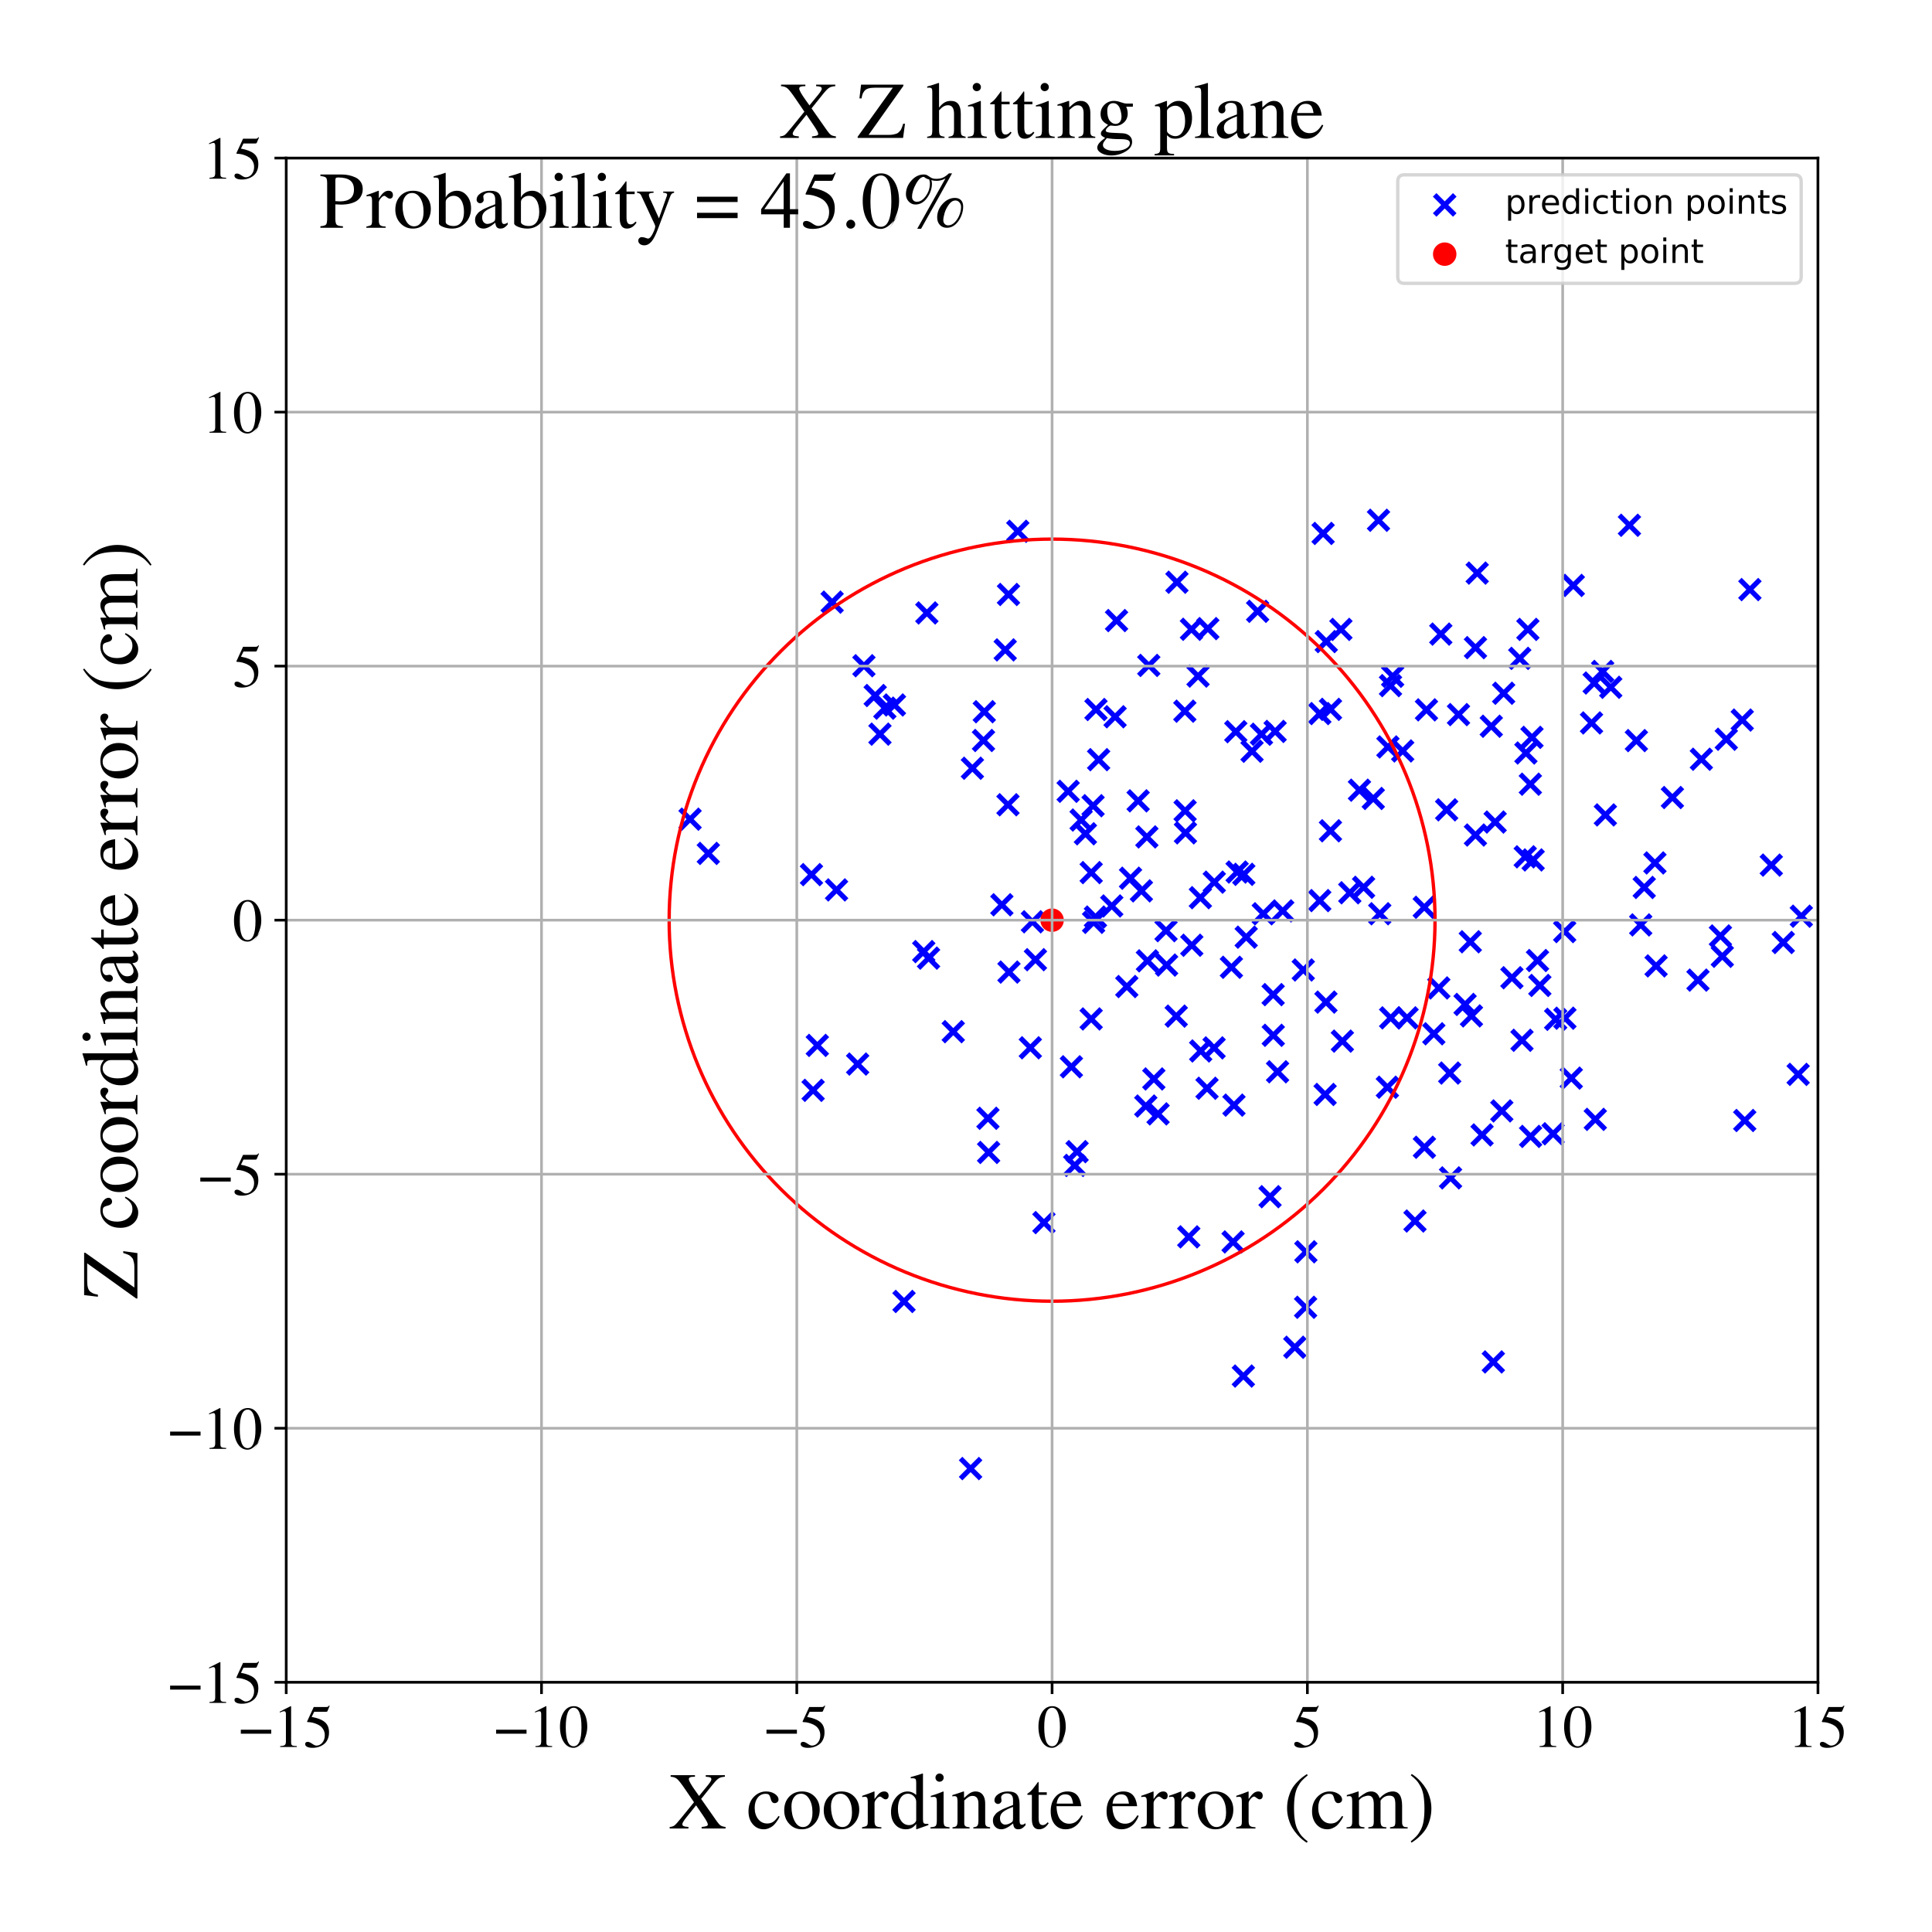 <?xml version="1.0" encoding="utf-8" standalone="no"?>
<!DOCTYPE svg PUBLIC "-//W3C//DTD SVG 1.1//EN"
  "http://www.w3.org/Graphics/SVG/1.1/DTD/svg11.dtd">
<!-- Created with matplotlib (https://matplotlib.org/) -->
<svg height="576pt" version="1.1" viewBox="0 0 576 576" width="576pt" xmlns="http://www.w3.org/2000/svg" xmlns:xlink="http://www.w3.org/1999/xlink">
 <defs>
  <style type="text/css">
*{stroke-linecap:butt;stroke-linejoin:round;}
  </style>
 </defs>
 <g id="figure_1">
  <g id="patch_1">
   <path d="M 0 576 
L 576 576 
L 576 0 
L 0 0 
z
" style="fill:#ffffff;"/>
  </g>
  <g id="axes_1">
   <g id="patch_2">
    <path d="M 85.331 501.548 
L 542 501.548 
L 542 47.121 
L 85.331 47.121 
z
" style="fill:#ffffff;"/>
   </g>
   <g id="PathCollection_1">
    <defs>
     <path d="M -3 3 
L 3 -3 
M -3 -3 
L 3 3 
" id="mc090674267" style="stroke:#0000ff;stroke-width:1.5;"/>
    </defs>
    <g clip-path="url(#p921fc35e6f)">
     <use style="fill:#0000ff;stroke:#0000ff;stroke-width:1.5;" x="598.326" xlink:href="#mc090674267" y="220.748"/>
     <use style="fill:#0000ff;stroke:#0000ff;stroke-width:1.5;" x="456.331" xlink:href="#mc090674267" y="338.805"/>
     <use style="fill:#0000ff;stroke:#0000ff;stroke-width:1.5;" x="353.324" xlink:href="#mc090674267" y="241.73"/>
     <use style="fill:#0000ff;stroke:#0000ff;stroke-width:1.5;" x="685.012" xlink:href="#mc090674267" y="328.03"/>
     <use style="fill:#0000ff;stroke:#0000ff;stroke-width:1.5;" x="269.521" xlink:href="#mc090674267" y="388.014"/>
     <use style="fill:#0000ff;stroke:#0000ff;stroke-width:1.5;" x="557.299" xlink:href="#mc090674267" y="250.508"/>
     <use style="fill:#0000ff;stroke:#0000ff;stroke-width:1.5;" x="367.628" xlink:href="#mc090674267" y="370.266"/>
     <use style="fill:#0000ff;stroke:#0000ff;stroke-width:1.5;" x="276.33" xlink:href="#mc090674267" y="182.741"/>
     <use style="fill:#0000ff;stroke:#0000ff;stroke-width:1.5;" x="513.485" xlink:href="#mc090674267" y="285.112"/>
     <use style="fill:#0000ff;stroke:#0000ff;stroke-width:1.5;" x="303.447" xlink:href="#mc090674267" y="158.396"/>
     <use style="fill:#0000ff;stroke:#0000ff;stroke-width:1.5;" x="485.795" xlink:href="#mc090674267" y="156.603"/>
     <use style="fill:#0000ff;stroke:#0000ff;stroke-width:1.5;" x="551.684" xlink:href="#mc090674267" y="253.692"/>
     <use style="fill:#0000ff;stroke:#0000ff;stroke-width:1.5;" x="406.538" xlink:href="#mc090674267" y="264.536"/>
     <use style="fill:#0000ff;stroke:#0000ff;stroke-width:1.5;" x="536.098" xlink:href="#mc090674267" y="320.31"/>
     <use style="fill:#0000ff;stroke:#0000ff;stroke-width:1.5;" x="293.452" xlink:href="#mc090674267" y="212.187"/>
     <use style="fill:#0000ff;stroke:#0000ff;stroke-width:1.5;" x="475.282" xlink:href="#mc090674267" y="203.631"/>
     <use style="fill:#0000ff;stroke:#0000ff;stroke-width:1.5;" x="350.888" xlink:href="#mc090674267" y="173.584"/>
     <use style="fill:#0000ff;stroke:#0000ff;stroke-width:1.5;" x="475.619" xlink:href="#mc090674267" y="333.724"/>
     <use style="fill:#0000ff;stroke:#0000ff;stroke-width:1.5;" x="463.801" xlink:href="#mc090674267" y="303.895"/>
     <use style="fill:#0000ff;stroke:#0000ff;stroke-width:1.5;" x="444.607" xlink:href="#mc090674267" y="216.52"/>
     <use style="fill:#0000ff;stroke:#0000ff;stroke-width:1.5;" x="326.591" xlink:href="#mc090674267" y="273.406"/>
     <use style="fill:#0000ff;stroke:#0000ff;stroke-width:1.5;" x="726.013" xlink:href="#mc090674267" y="391.482"/>
     <use style="fill:#0000ff;stroke:#0000ff;stroke-width:1.5;" x="341.921" xlink:href="#mc090674267" y="249.516"/>
     <use style="fill:#0000ff;stroke:#0000ff;stroke-width:1.5;" x="573.97" xlink:href="#mc090674267" y="265.268"/>
     <use style="fill:#0000ff;stroke:#0000ff;stroke-width:1.5;" x="456.74" xlink:href="#mc090674267" y="219.832"/>
     <use style="fill:#0000ff;stroke:#0000ff;stroke-width:1.5;" x="378.647" xlink:href="#mc090674267" y="356.779"/>
     <use style="fill:#0000ff;stroke:#0000ff;stroke-width:1.5;" x="575.255" xlink:href="#mc090674267" y="287.29"/>
     <use style="fill:#0000ff;stroke:#0000ff;stroke-width:1.5;" x="410.984" xlink:href="#mc090674267" y="155.111"/>
     <use style="fill:#0000ff;stroke:#0000ff;stroke-width:1.5;" x="424.626" xlink:href="#mc090674267" y="270.498"/>
     <use style="fill:#0000ff;stroke:#0000ff;stroke-width:1.5;" x="411.358" xlink:href="#mc090674267" y="272.42"/>
     <use style="fill:#0000ff;stroke:#0000ff;stroke-width:1.5;" x="580.677" xlink:href="#mc090674267" y="358.921"/>
     <use style="fill:#0000ff;stroke:#0000ff;stroke-width:1.5;" x="438.691" xlink:href="#mc090674267" y="302.877"/>
     <use style="fill:#0000ff;stroke:#0000ff;stroke-width:1.5;" x="300.666" xlink:href="#mc090674267" y="177.234"/>
     <use style="fill:#0000ff;stroke:#0000ff;stroke-width:1.5;" x="696.646" xlink:href="#mc090674267" y="276.276"/>
     <use style="fill:#0000ff;stroke:#0000ff;stroke-width:1.5;" x="493.394" xlink:href="#mc090674267" y="257.273"/>
     <use style="fill:#0000ff;stroke:#0000ff;stroke-width:1.5;" x="415.203" xlink:href="#mc090674267" y="201.629"/>
     <use style="fill:#0000ff;stroke:#0000ff;stroke-width:1.5;" x="419.499" xlink:href="#mc090674267" y="303.463"/>
     <use style="fill:#0000ff;stroke:#0000ff;stroke-width:1.5;" x="490.205" xlink:href="#mc090674267" y="264.584"/>
     <use style="fill:#0000ff;stroke:#0000ff;stroke-width:1.5;" x="357.179" xlink:href="#mc090674267" y="201.563"/>
     <use style="fill:#0000ff;stroke:#0000ff;stroke-width:1.5;" x="275.402" xlink:href="#mc090674267" y="283.705"/>
     <use style="fill:#0000ff;stroke:#0000ff;stroke-width:1.5;" x="642.334" xlink:href="#mc090674267" y="182.74"/>
     <use style="fill:#0000ff;stroke:#0000ff;stroke-width:1.5;" x="545.717" xlink:href="#mc090674267" y="296.724"/>
     <use style="fill:#0000ff;stroke:#0000ff;stroke-width:1.5;" x="512.92" xlink:href="#mc090674267" y="279.039"/>
     <use style="fill:#0000ff;stroke:#0000ff;stroke-width:1.5;" x="555.438" xlink:href="#mc090674267" y="244.159"/>
     <use style="fill:#0000ff;stroke:#0000ff;stroke-width:1.5;" x="506.233" xlink:href="#mc090674267" y="292.208"/>
     <use style="fill:#0000ff;stroke:#0000ff;stroke-width:1.5;" x="631.64" xlink:href="#mc090674267" y="233.214"/>
     <use style="fill:#0000ff;stroke:#0000ff;stroke-width:1.5;" x="332.887" xlink:href="#mc090674267" y="185.015"/>
     <use style="fill:#0000ff;stroke:#0000ff;stroke-width:1.5;" x="459.086" xlink:href="#mc090674267" y="293.797"/>
     <use style="fill:#0000ff;stroke:#0000ff;stroke-width:1.5;" x="331.46" xlink:href="#mc090674267" y="270.099"/>
     <use style="fill:#0000ff;stroke:#0000ff;stroke-width:1.5;" x="615.563" xlink:href="#mc090674267" y="269.752"/>
     <use style="fill:#0000ff;stroke:#0000ff;stroke-width:1.5;" x="294.543" xlink:href="#mc090674267" y="333.402"/>
     <use style="fill:#0000ff;stroke:#0000ff;stroke-width:1.5;" x="592.36" xlink:href="#mc090674267" y="271.666"/>
     <use style="fill:#0000ff;stroke:#0000ff;stroke-width:1.5;" x="445.22" xlink:href="#mc090674267" y="406.044"/>
     <use style="fill:#0000ff;stroke:#0000ff;stroke-width:1.5;" x="498.604" xlink:href="#mc090674267" y="237.771"/>
     <use style="fill:#0000ff;stroke:#0000ff;stroke-width:1.5;" x="322.322" xlink:href="#mc090674267" y="244.483"/>
     <use style="fill:#0000ff;stroke:#0000ff;stroke-width:1.5;" x="380.891" xlink:href="#mc090674267" y="319.537"/>
     <use style="fill:#0000ff;stroke:#0000ff;stroke-width:1.5;" x="255.698" xlink:href="#mc090674267" y="317.235"/>
     <use style="fill:#0000ff;stroke:#0000ff;stroke-width:1.5;" x="394.467" xlink:href="#mc090674267" y="159.038"/>
     <use style="fill:#0000ff;stroke:#0000ff;stroke-width:1.5;" x="396.657" xlink:href="#mc090674267" y="247.689"/>
     <use style="fill:#0000ff;stroke:#0000ff;stroke-width:1.5;" x="413.789" xlink:href="#mc090674267" y="222.689"/>
     <use style="fill:#0000ff;stroke:#0000ff;stroke-width:1.5;" x="424.67" xlink:href="#mc090674267" y="342.043"/>
     <use style="fill:#0000ff;stroke:#0000ff;stroke-width:1.5;" x="552.572" xlink:href="#mc090674267" y="176.599"/>
     <use style="fill:#0000ff;stroke:#0000ff;stroke-width:1.5;" x="571.98" xlink:href="#mc090674267" y="288.051"/>
     <use style="fill:#0000ff;stroke:#0000ff;stroke-width:1.5;" x="376.087" xlink:href="#mc090674267" y="218.9"/>
     <use style="fill:#0000ff;stroke:#0000ff;stroke-width:1.5;" x="370.822" xlink:href="#mc090674267" y="260.672"/>
     <use style="fill:#0000ff;stroke:#0000ff;stroke-width:1.5;" x="630.146" xlink:href="#mc090674267" y="328.23"/>
     <use style="fill:#0000ff;stroke:#0000ff;stroke-width:1.5;" x="367.889" xlink:href="#mc090674267" y="329.481"/>
     <use style="fill:#0000ff;stroke:#0000ff;stroke-width:1.5;" x="425.285" xlink:href="#mc090674267" y="211.633"/>
     <use style="fill:#0000ff;stroke:#0000ff;stroke-width:1.5;" x="347.806" xlink:href="#mc090674267" y="287.725"/>
     <use style="fill:#0000ff;stroke:#0000ff;stroke-width:1.5;" x="299.692" xlink:href="#mc090674267" y="193.758"/>
     <use style="fill:#0000ff;stroke:#0000ff;stroke-width:1.5;" x="436.795" xlink:href="#mc090674267" y="299.459"/>
     <use style="fill:#0000ff;stroke:#0000ff;stroke-width:1.5;" x="361.966" xlink:href="#mc090674267" y="312.411"/>
     <use style="fill:#0000ff;stroke:#0000ff;stroke-width:1.5;" x="548.944" xlink:href="#mc090674267" y="294.189"/>
     <use style="fill:#0000ff;stroke:#0000ff;stroke-width:1.5;" x="595.488" xlink:href="#mc090674267" y="223.756"/>
     <use style="fill:#0000ff;stroke:#0000ff;stroke-width:1.5;" x="603.387" xlink:href="#mc090674267" y="267.421"/>
     <use style="fill:#0000ff;stroke:#0000ff;stroke-width:1.5;" x="615.303" xlink:href="#mc090674267" y="220.247"/>
     <use style="fill:#0000ff;stroke:#0000ff;stroke-width:1.5;" x="537.042" xlink:href="#mc090674267" y="273.154"/>
     <use style="fill:#0000ff;stroke:#0000ff;stroke-width:1.5;" x="456.253" xlink:href="#mc090674267" y="233.798"/>
     <use style="fill:#0000ff;stroke:#0000ff;stroke-width:1.5;" x="350.68" xlink:href="#mc090674267" y="302.943"/>
     <use style="fill:#0000ff;stroke:#0000ff;stroke-width:1.5;" x="318.46" xlink:href="#mc090674267" y="235.916"/>
     <use style="fill:#0000ff;stroke:#0000ff;stroke-width:1.5;" x="466.492" xlink:href="#mc090674267" y="277.738"/>
     <use style="fill:#0000ff;stroke:#0000ff;stroke-width:1.5;" x="439.896" xlink:href="#mc090674267" y="193.084"/>
     <use style="fill:#0000ff;stroke:#0000ff;stroke-width:1.5;" x="395.31" xlink:href="#mc090674267" y="298.764"/>
     <use style="fill:#0000ff;stroke:#0000ff;stroke-width:1.5;" x="248.093" xlink:href="#mc090674267" y="179.518"/>
     <use style="fill:#0000ff;stroke:#0000ff;stroke-width:1.5;" x="614.827" xlink:href="#mc090674267" y="275.265"/>
     <use style="fill:#0000ff;stroke:#0000ff;stroke-width:1.5;" x="257.567" xlink:href="#mc090674267" y="198.479"/>
     <use style="fill:#0000ff;stroke:#0000ff;stroke-width:1.5;" x="450.756" xlink:href="#mc090674267" y="291.497"/>
     <use style="fill:#0000ff;stroke:#0000ff;stroke-width:1.5;" x="604.305" xlink:href="#mc090674267" y="304.366"/>
     <use style="fill:#0000ff;stroke:#0000ff;stroke-width:1.5;" x="335.943" xlink:href="#mc090674267" y="294.124"/>
     <use style="fill:#0000ff;stroke:#0000ff;stroke-width:1.5;" x="242.425" xlink:href="#mc090674267" y="325.067"/>
     <use style="fill:#0000ff;stroke:#0000ff;stroke-width:1.5;" x="376.632" xlink:href="#mc090674267" y="272.429"/>
     <use style="fill:#0000ff;stroke:#0000ff;stroke-width:1.5;" x="466.559" xlink:href="#mc090674267" y="303.56"/>
     <use style="fill:#0000ff;stroke:#0000ff;stroke-width:1.5;" x="609.902" xlink:href="#mc090674267" y="265.076"/>
     <use style="fill:#0000ff;stroke:#0000ff;stroke-width:1.5;" x="700.773" xlink:href="#mc090674267" y="321.272"/>
     <use style="fill:#0000ff;stroke:#0000ff;stroke-width:1.5;" x="463.038" xlink:href="#mc090674267" y="338.018"/>
     <use style="fill:#0000ff;stroke:#0000ff;stroke-width:1.5;" x="319.425" xlink:href="#mc090674267" y="318.05"/>
     <use style="fill:#0000ff;stroke:#0000ff;stroke-width:1.5;" x="399.773" xlink:href="#mc090674267" y="187.645"/>
     <use style="fill:#0000ff;stroke:#0000ff;stroke-width:1.5;" x="457.089" xlink:href="#mc090674267" y="256.379"/>
     <use style="fill:#0000ff;stroke:#0000ff;stroke-width:1.5;" x="395.415" xlink:href="#mc090674267" y="191.277"/>
     <use style="fill:#0000ff;stroke:#0000ff;stroke-width:1.5;" x="477.808" xlink:href="#mc090674267" y="200.185"/>
     <use style="fill:#0000ff;stroke:#0000ff;stroke-width:1.5;" x="241.926" xlink:href="#mc090674267" y="260.756"/>
     <use style="fill:#0000ff;stroke:#0000ff;stroke-width:1.5;" x="489.157" xlink:href="#mc090674267" y="275.75"/>
     <use style="fill:#0000ff;stroke:#0000ff;stroke-width:1.5;" x="321.12" xlink:href="#mc090674267" y="343.349"/>
     <use style="fill:#0000ff;stroke:#0000ff;stroke-width:1.5;" x="520.174" xlink:href="#mc090674267" y="334.06"/>
     <use style="fill:#0000ff;stroke:#0000ff;stroke-width:1.5;" x="370.691" xlink:href="#mc090674267" y="410.253"/>
     <use style="fill:#0000ff;stroke:#0000ff;stroke-width:1.5;" x="414.612" xlink:href="#mc090674267" y="303.463"/>
     <use style="fill:#0000ff;stroke:#0000ff;stroke-width:1.5;" x="249.406" xlink:href="#mc090674267" y="265.315"/>
     <use style="fill:#0000ff;stroke:#0000ff;stroke-width:1.5;" x="405.305" xlink:href="#mc090674267" y="235.583"/>
     <use style="fill:#0000ff;stroke:#0000ff;stroke-width:1.5;" x="677.3" xlink:href="#mc090674267" y="352.977"/>
     <use style="fill:#0000ff;stroke:#0000ff;stroke-width:1.5;" x="428.959" xlink:href="#mc090674267" y="294.54"/>
     <use style="fill:#0000ff;stroke:#0000ff;stroke-width:1.5;" x="427.476" xlink:href="#mc090674267" y="308.209"/>
     <use style="fill:#0000ff;stroke:#0000ff;stroke-width:1.5;" x="531.66" xlink:href="#mc090674267" y="280.992"/>
     <use style="fill:#0000ff;stroke:#0000ff;stroke-width:1.5;" x="386.027" xlink:href="#mc090674267" y="401.664"/>
     <use style="fill:#0000ff;stroke:#0000ff;stroke-width:1.5;" x="374.949" xlink:href="#mc090674267" y="182.253"/>
     <use style="fill:#0000ff;stroke:#0000ff;stroke-width:1.5;" x="371.537" xlink:href="#mc090674267" y="279.404"/>
     <use style="fill:#0000ff;stroke:#0000ff;stroke-width:1.5;" x="367.125" xlink:href="#mc090674267" y="288.383"/>
     <use style="fill:#0000ff;stroke:#0000ff;stroke-width:1.5;" x="332.448" xlink:href="#mc090674267" y="213.695"/>
     <use style="fill:#0000ff;stroke:#0000ff;stroke-width:1.5;" x="591.189" xlink:href="#mc090674267" y="203.178"/>
     <use style="fill:#0000ff;stroke:#0000ff;stroke-width:1.5;" x="583.409" xlink:href="#mc090674267" y="293.288"/>
     <use style="fill:#0000ff;stroke:#0000ff;stroke-width:1.5;" x="326.042" xlink:href="#mc090674267" y="274.983"/>
     <use style="fill:#0000ff;stroke:#0000ff;stroke-width:1.5;" x="458.387" xlink:href="#mc090674267" y="286.369"/>
     <use style="fill:#0000ff;stroke:#0000ff;stroke-width:1.5;" x="293.215" xlink:href="#mc090674267" y="220.769"/>
     <use style="fill:#0000ff;stroke:#0000ff;stroke-width:1.5;" x="395.066" xlink:href="#mc090674267" y="326.296"/>
     <use style="fill:#0000ff;stroke:#0000ff;stroke-width:1.5;" x="474.494" xlink:href="#mc090674267" y="215.533"/>
     <use style="fill:#0000ff;stroke:#0000ff;stroke-width:1.5;" x="308.703" xlink:href="#mc090674267" y="286.118"/>
     <use style="fill:#0000ff;stroke:#0000ff;stroke-width:1.5;" x="260.929" xlink:href="#mc090674267" y="207.36"/>
     <use style="fill:#0000ff;stroke:#0000ff;stroke-width:1.5;" x="326.749" xlink:href="#mc090674267" y="211.533"/>
     <use style="fill:#0000ff;stroke:#0000ff;stroke-width:1.5;" x="650.594" xlink:href="#mc090674267" y="161.749"/>
     <use style="fill:#0000ff;stroke:#0000ff;stroke-width:1.5;" x="656.667" xlink:href="#mc090674267" y="297.153"/>
     <use style="fill:#0000ff;stroke:#0000ff;stroke-width:1.5;" x="578.067" xlink:href="#mc090674267" y="254.237"/>
     <use style="fill:#0000ff;stroke:#0000ff;stroke-width:1.5;" x="448.295" xlink:href="#mc090674267" y="206.685"/>
     <use style="fill:#0000ff;stroke:#0000ff;stroke-width:1.5;" x="266.663" xlink:href="#mc090674267" y="210.177"/>
     <use style="fill:#0000ff;stroke:#0000ff;stroke-width:1.5;" x="379.573" xlink:href="#mc090674267" y="296.535"/>
     <use style="fill:#0000ff;stroke:#0000ff;stroke-width:1.5;" x="357.877" xlink:href="#mc090674267" y="267.635"/>
     <use style="fill:#0000ff;stroke:#0000ff;stroke-width:1.5;" x="298.694" xlink:href="#mc090674267" y="269.749"/>
     <use style="fill:#0000ff;stroke:#0000ff;stroke-width:1.5;" x="307.799" xlink:href="#mc090674267" y="274.818"/>
     <use style="fill:#0000ff;stroke:#0000ff;stroke-width:1.5;" x="432.214" xlink:href="#mc090674267" y="319.918"/>
     <use style="fill:#0000ff;stroke:#0000ff;stroke-width:1.5;" x="478.621" xlink:href="#mc090674267" y="242.954"/>
     <use style="fill:#0000ff;stroke:#0000ff;stroke-width:1.5;" x="325.317" xlink:href="#mc090674267" y="303.782"/>
     <use style="fill:#0000ff;stroke:#0000ff;stroke-width:1.5;" x="347.636" xlink:href="#mc090674267" y="277.468"/>
     <use style="fill:#0000ff;stroke:#0000ff;stroke-width:1.5;" x="396.668" xlink:href="#mc090674267" y="211.487"/>
     <use style="fill:#0000ff;stroke:#0000ff;stroke-width:1.5;" x="588.62" xlink:href="#mc090674267" y="251.033"/>
     <use style="fill:#0000ff;stroke:#0000ff;stroke-width:1.5;" x="362.024" xlink:href="#mc090674267" y="263.002"/>
     <use style="fill:#0000ff;stroke:#0000ff;stroke-width:1.5;" x="801.501" xlink:href="#mc090674267" y="289.101"/>
     <use style="fill:#0000ff;stroke:#0000ff;stroke-width:1.5;" x="610.42" xlink:href="#mc090674267" y="349.482"/>
     <use style="fill:#0000ff;stroke:#0000ff;stroke-width:1.5;" x="389.329" xlink:href="#mc090674267" y="373.206"/>
     <use style="fill:#0000ff;stroke:#0000ff;stroke-width:1.5;" x="454.728" xlink:href="#mc090674267" y="255.449"/>
     <use style="fill:#0000ff;stroke:#0000ff;stroke-width:1.5;" x="276.835" xlink:href="#mc090674267" y="285.65"/>
     <use style="fill:#0000ff;stroke:#0000ff;stroke-width:1.5;" x="455.52" xlink:href="#mc090674267" y="187.647"/>
     <use style="fill:#0000ff;stroke:#0000ff;stroke-width:1.5;" x="344.001" xlink:href="#mc090674267" y="321.675"/>
     <use style="fill:#0000ff;stroke:#0000ff;stroke-width:1.5;" x="373.279" xlink:href="#mc090674267" y="223.98"/>
     <use style="fill:#0000ff;stroke:#0000ff;stroke-width:1.5;" x="355.319" xlink:href="#mc090674267" y="281.814"/>
     <use style="fill:#0000ff;stroke:#0000ff;stroke-width:1.5;" x="447.745" xlink:href="#mc090674267" y="331.208"/>
     <use style="fill:#0000ff;stroke:#0000ff;stroke-width:1.5;" x="567.207" xlink:href="#mc090674267" y="346.787"/>
     <use style="fill:#0000ff;stroke:#0000ff;stroke-width:1.5;" x="569.116" xlink:href="#mc090674267" y="281.858"/>
     <use style="fill:#0000ff;stroke:#0000ff;stroke-width:1.5;" x="311.236" xlink:href="#mc090674267" y="364.503"/>
     <use style="fill:#0000ff;stroke:#0000ff;stroke-width:1.5;" x="421.863" xlink:href="#mc090674267" y="364.031"/>
     <use style="fill:#0000ff;stroke:#0000ff;stroke-width:1.5;" x="263.808" xlink:href="#mc090674267" y="211.129"/>
     <use style="fill:#0000ff;stroke:#0000ff;stroke-width:1.5;" x="645.995" xlink:href="#mc090674267" y="239.991"/>
     <use style="fill:#0000ff;stroke:#0000ff;stroke-width:1.5;" x="355.212" xlink:href="#mc090674267" y="187.613"/>
     <use style="fill:#0000ff;stroke:#0000ff;stroke-width:1.5;" x="528.09" xlink:href="#mc090674267" y="257.92"/>
     <use style="fill:#0000ff;stroke:#0000ff;stroke-width:1.5;" x="289.907" xlink:href="#mc090674267" y="229.038"/>
     <use style="fill:#0000ff;stroke:#0000ff;stroke-width:1.5;" x="325.885" xlink:href="#mc090674267" y="240.21"/>
     <use style="fill:#0000ff;stroke:#0000ff;stroke-width:1.5;" x="402.424" xlink:href="#mc090674267" y="266.17"/>
     <use style="fill:#0000ff;stroke:#0000ff;stroke-width:1.5;" x="354.415" xlink:href="#mc090674267" y="368.753"/>
     <use style="fill:#0000ff;stroke:#0000ff;stroke-width:1.5;" x="454.933" xlink:href="#mc090674267" y="224.493"/>
     <use style="fill:#0000ff;stroke:#0000ff;stroke-width:1.5;" x="389.249" xlink:href="#mc090674267" y="389.748"/>
     <use style="fill:#0000ff;stroke:#0000ff;stroke-width:1.5;" x="673.799" xlink:href="#mc090674267" y="259.427"/>
     <use style="fill:#0000ff;stroke:#0000ff;stroke-width:1.5;" x="342.09" xlink:href="#mc090674267" y="286.464"/>
     <use style="fill:#0000ff;stroke:#0000ff;stroke-width:1.5;" x="439.885" xlink:href="#mc090674267" y="248.95"/>
     <use style="fill:#0000ff;stroke:#0000ff;stroke-width:1.5;" x="558.566" xlink:href="#mc090674267" y="247.204"/>
     <use style="fill:#0000ff;stroke:#0000ff;stroke-width:1.5;" x="480.227" xlink:href="#mc090674267" y="204.911"/>
     <use style="fill:#0000ff;stroke:#0000ff;stroke-width:1.5;" x="300.814" xlink:href="#mc090674267" y="289.811"/>
     <use style="fill:#0000ff;stroke:#0000ff;stroke-width:1.5;" x="340.292" xlink:href="#mc090674267" y="265.601"/>
     <use style="fill:#0000ff;stroke:#0000ff;stroke-width:1.5;" x="393.469" xlink:href="#mc090674267" y="268.5"/>
     <use style="fill:#0000ff;stroke:#0000ff;stroke-width:1.5;" x="353.245" xlink:href="#mc090674267" y="212.03"/>
     <use style="fill:#0000ff;stroke:#0000ff;stroke-width:1.5;" x="284.204" xlink:href="#mc090674267" y="307.577"/>
     <use style="fill:#0000ff;stroke:#0000ff;stroke-width:1.5;" x="441.857" xlink:href="#mc090674267" y="338.367"/>
     <use style="fill:#0000ff;stroke:#0000ff;stroke-width:1.5;" x="812.574" xlink:href="#mc090674267" y="246.2"/>
     <use style="fill:#0000ff;stroke:#0000ff;stroke-width:1.5;" x="262.346" xlink:href="#mc090674267" y="218.874"/>
     <use style="fill:#0000ff;stroke:#0000ff;stroke-width:1.5;" x="453.093" xlink:href="#mc090674267" y="196.278"/>
     <use style="fill:#0000ff;stroke:#0000ff;stroke-width:1.5;" x="337.055" xlink:href="#mc090674267" y="261.829"/>
     <use style="fill:#0000ff;stroke:#0000ff;stroke-width:1.5;" x="571.474" xlink:href="#mc090674267" y="370.29"/>
     <use style="fill:#0000ff;stroke:#0000ff;stroke-width:1.5;" x="453.762" xlink:href="#mc090674267" y="310.147"/>
     <use style="fill:#0000ff;stroke:#0000ff;stroke-width:1.5;" x="431.303" xlink:href="#mc090674267" y="241.44"/>
     <use style="fill:#0000ff;stroke:#0000ff;stroke-width:1.5;" x="382.422" xlink:href="#mc090674267" y="271.577"/>
     <use style="fill:#0000ff;stroke:#0000ff;stroke-width:1.5;" x="393.486" xlink:href="#mc090674267" y="212.743"/>
     <use style="fill:#0000ff;stroke:#0000ff;stroke-width:1.5;" x="440.409" xlink:href="#mc090674267" y="170.86"/>
     <use style="fill:#0000ff;stroke:#0000ff;stroke-width:1.5;" x="243.676" xlink:href="#mc090674267" y="311.672"/>
     <use style="fill:#0000ff;stroke:#0000ff;stroke-width:1.5;" x="307.18" xlink:href="#mc090674267" y="312.386"/>
     <use style="fill:#0000ff;stroke:#0000ff;stroke-width:1.5;" x="413.627" xlink:href="#mc090674267" y="324.14"/>
     <use style="fill:#0000ff;stroke:#0000ff;stroke-width:1.5;" x="664.848" xlink:href="#mc090674267" y="245.678"/>
     <use style="fill:#0000ff;stroke:#0000ff;stroke-width:1.5;" x="514.675" xlink:href="#mc090674267" y="220.397"/>
     <use style="fill:#0000ff;stroke:#0000ff;stroke-width:1.5;" x="487.867" xlink:href="#mc090674267" y="220.799"/>
     <use style="fill:#0000ff;stroke:#0000ff;stroke-width:1.5;" x="353.429" xlink:href="#mc090674267" y="248.301"/>
     <use style="fill:#0000ff;stroke:#0000ff;stroke-width:1.5;" x="294.743" xlink:href="#mc090674267" y="343.583"/>
     <use style="fill:#0000ff;stroke:#0000ff;stroke-width:1.5;" x="379.611" xlink:href="#mc090674267" y="308.663"/>
     <use style="fill:#0000ff;stroke:#0000ff;stroke-width:1.5;" x="564.151" xlink:href="#mc090674267" y="264.988"/>
     <use style="fill:#0000ff;stroke:#0000ff;stroke-width:1.5;" x="637.825" xlink:href="#mc090674267" y="287.59"/>
     <use style="fill:#0000ff;stroke:#0000ff;stroke-width:1.5;" x="342.495" xlink:href="#mc090674267" y="198.384"/>
     <use style="fill:#0000ff;stroke:#0000ff;stroke-width:1.5;" x="696.141" xlink:href="#mc090674267" y="295.767"/>
     <use style="fill:#0000ff;stroke:#0000ff;stroke-width:1.5;" x="414.56" xlink:href="#mc090674267" y="204.408"/>
     <use style="fill:#0000ff;stroke:#0000ff;stroke-width:1.5;" x="357.971" xlink:href="#mc090674267" y="313.333"/>
     <use style="fill:#0000ff;stroke:#0000ff;stroke-width:1.5;" x="205.739" xlink:href="#mc090674267" y="244.226"/>
     <use style="fill:#0000ff;stroke:#0000ff;stroke-width:1.5;" x="327.542" xlink:href="#mc090674267" y="226.483"/>
     <use style="fill:#0000ff;stroke:#0000ff;stroke-width:1.5;" x="409.429" xlink:href="#mc090674267" y="238.053"/>
     <use style="fill:#0000ff;stroke:#0000ff;stroke-width:1.5;" x="434.83" xlink:href="#mc090674267" y="213.047"/>
     <use style="fill:#0000ff;stroke:#0000ff;stroke-width:1.5;" x="325.328" xlink:href="#mc090674267" y="260.153"/>
     <use style="fill:#0000ff;stroke:#0000ff;stroke-width:1.5;" x="360.093" xlink:href="#mc090674267" y="187.409"/>
     <use style="fill:#0000ff;stroke:#0000ff;stroke-width:1.5;" x="519.428" xlink:href="#mc090674267" y="214.676"/>
     <use style="fill:#0000ff;stroke:#0000ff;stroke-width:1.5;" x="380.165" xlink:href="#mc090674267" y="218.064"/>
     <use style="fill:#0000ff;stroke:#0000ff;stroke-width:1.5;" x="320.411" xlink:href="#mc090674267" y="347.451"/>
     <use style="fill:#0000ff;stroke:#0000ff;stroke-width:1.5;" x="577.91" xlink:href="#mc090674267" y="235.757"/>
     <use style="fill:#0000ff;stroke:#0000ff;stroke-width:1.5;" x="339.324" xlink:href="#mc090674267" y="238.762"/>
     <use style="fill:#0000ff;stroke:#0000ff;stroke-width:1.5;" x="493.743" xlink:href="#mc090674267" y="287.969"/>
     <use style="fill:#0000ff;stroke:#0000ff;stroke-width:1.5;" x="368.438" xlink:href="#mc090674267" y="218.144"/>
     <use style="fill:#0000ff;stroke:#0000ff;stroke-width:1.5;" x="445.758" xlink:href="#mc090674267" y="245.082"/>
     <use style="fill:#0000ff;stroke:#0000ff;stroke-width:1.5;" x="615.988" xlink:href="#mc090674267" y="213.138"/>
     <use style="fill:#0000ff;stroke:#0000ff;stroke-width:1.5;" x="289.372" xlink:href="#mc090674267" y="437.835"/>
     <use style="fill:#0000ff;stroke:#0000ff;stroke-width:1.5;" x="614.439" xlink:href="#mc090674267" y="250.471"/>
     <use style="fill:#0000ff;stroke:#0000ff;stroke-width:1.5;" x="469.057" xlink:href="#mc090674267" y="174.536"/>
     <use style="fill:#0000ff;stroke:#0000ff;stroke-width:1.5;" x="345.263" xlink:href="#mc090674267" y="332.088"/>
     <use style="fill:#0000ff;stroke:#0000ff;stroke-width:1.5;" x="432.464" xlink:href="#mc090674267" y="351.17"/>
     <use style="fill:#0000ff;stroke:#0000ff;stroke-width:1.5;" x="655.335" xlink:href="#mc090674267" y="222.289"/>
     <use style="fill:#0000ff;stroke:#0000ff;stroke-width:1.5;" x="400.212" xlink:href="#mc090674267" y="310.397"/>
     <use style="fill:#0000ff;stroke:#0000ff;stroke-width:1.5;" x="521.709" xlink:href="#mc090674267" y="175.779"/>
     <use style="fill:#0000ff;stroke:#0000ff;stroke-width:1.5;" x="341.601" xlink:href="#mc090674267" y="329.751"/>
     <use style="fill:#0000ff;stroke:#0000ff;stroke-width:1.5;" x="418.191" xlink:href="#mc090674267" y="223.884"/>
     <use style="fill:#0000ff;stroke:#0000ff;stroke-width:1.5;" x="211.178" xlink:href="#mc090674267" y="254.434"/>
     <use style="fill:#0000ff;stroke:#0000ff;stroke-width:1.5;" x="388.555" xlink:href="#mc090674267" y="289.185"/>
     <use style="fill:#0000ff;stroke:#0000ff;stroke-width:1.5;" x="300.514" xlink:href="#mc090674267" y="239.929"/>
     <use style="fill:#0000ff;stroke:#0000ff;stroke-width:1.5;" x="655.932" xlink:href="#mc090674267" y="200.514"/>
     <use style="fill:#0000ff;stroke:#0000ff;stroke-width:1.5;" x="468.458" xlink:href="#mc090674267" y="321.429"/>
     <use style="fill:#0000ff;stroke:#0000ff;stroke-width:1.5;" x="703.017" xlink:href="#mc090674267" y="343.555"/>
     <use style="fill:#0000ff;stroke:#0000ff;stroke-width:1.5;" x="368.836" xlink:href="#mc090674267" y="259.984"/>
     <use style="fill:#0000ff;stroke:#0000ff;stroke-width:1.5;" x="429.558" xlink:href="#mc090674267" y="189.045"/>
     <use style="fill:#0000ff;stroke:#0000ff;stroke-width:1.5;" x="438.347" xlink:href="#mc090674267" y="280.777"/>
     <use style="fill:#0000ff;stroke:#0000ff;stroke-width:1.5;" x="359.858" xlink:href="#mc090674267" y="324.45"/>
     <use style="fill:#0000ff;stroke:#0000ff;stroke-width:1.5;" x="507.242" xlink:href="#mc090674267" y="226.36"/>
     <use style="fill:#0000ff;stroke:#0000ff;stroke-width:1.5;" x="323.601" xlink:href="#mc090674267" y="248.579"/>
    </g>
   </g>
   <g id="PathCollection_2">
    <defs>
     <path d="M 0 3 
C 0.796 3 1.559 2.684 2.121 2.121 
C 2.684 1.559 3 0.796 3 0 
C 3 -0.796 2.684 -1.559 2.121 -2.121 
C 1.559 -2.684 0.796 -3 0 -3 
C -0.796 -3 -1.559 -2.684 -2.121 -2.121 
C -2.684 -1.559 -3 -0.796 -3 0 
C -3 0.796 -2.684 1.559 -2.121 2.121 
C -1.559 2.684 -0.796 3 0 3 
z
" id="mb41a453adb" style="stroke:#ff0000;"/>
    </defs>
    <g clip-path="url(#p921fc35e6f)">
     <use style="fill:#ff0000;stroke:#ff0000;" x="313.666" xlink:href="#mb41a453adb" y="274.334"/>
    </g>
   </g>
   <g id="patch_3">
    <path clip-path="url(#p921fc35e6f)" d="M 313.666 387.941 
C 343.943 387.941 372.985 375.971 394.394 354.666 
C 415.803 333.362 427.833 304.463 427.833 274.334 
C 427.833 244.206 415.803 215.307 394.394 194.002 
C 372.985 172.698 343.943 160.728 313.666 160.728 
C 283.388 160.728 254.347 172.698 232.937 194.002 
C 211.528 215.307 199.498 244.206 199.498 274.334 
C 199.498 304.463 211.528 333.362 232.937 354.666 
C 254.347 375.971 283.388 387.941 313.666 387.941 
z
" style="fill:none;stroke:#ff0000;stroke-linejoin:miter;"/>
   </g>
   <g id="matplotlib.axis_1">
    <g id="xtick_1">
     <g id="line2d_1">
      <path clip-path="url(#p921fc35e6f)" d="M 85.331 501.548 
L 85.331 47.121 
" style="fill:none;stroke:#b0b0b0;stroke-linecap:square;stroke-width:0.8;"/>
     </g>
     <g id="line2d_2">
      <defs>
       <path d="M 0 0 
L 0 3.5 
" id="mdb116db6c4" style="stroke:#000000;stroke-width:0.8;"/>
      </defs>
      <g>
       <use style="stroke:#000000;stroke-width:0.8;" x="85.331" xlink:href="#mdb116db6c4" y="501.548"/>
      </g>
     </g>
     <g id="text_1">
      <!-- −15 -->
      <defs>
       <path d="M 3 22 
L 3 28.594 
L 53.406 28.594 
L 53.406 22 
z
" id="FreeSerif-8722"/>
       <path d="M 18.297 59.297 
Q 16.5 59.297 11.094 57.094 
L 11.094 58.5 
L 29.094 67.594 
L 29.906 67.406 
L 29.906 7.406 
Q 29.906 3.797 31.703 2.688 
Q 33.5 1.594 39.406 1.5 
L 39.406 0 
L 11.797 0 
L 11.797 1.5 
Q 17.406 1.703 19.344 3.141 
Q 21.297 4.594 21.297 9.297 
L 21.297 54.594 
Q 21.297 59.297 18.297 59.297 
z
" id="FreeSerif-49"/>
       <path d="M 35.703 19.406 
Q 35.703 24.703 33.344 28.797 
Q 31 32.906 27.641 35.156 
Q 24.297 37.406 20.141 38.844 
Q 16 40.297 12.953 40.75 
Q 9.906 41.203 7.594 41.203 
Q 6.406 41.203 6.406 42 
Q 6.406 42.297 6.5 42.5 
L 17.406 66.203 
L 38.297 66.203 
Q 39.906 66.203 40.844 66.703 
Q 41.797 67.203 42.906 68.797 
L 43.797 68.094 
L 40 59.203 
Q 39.594 58.297 37.703 58.297 
L 18.094 58.297 
L 13.906 49.797 
Q 28.5 47.203 35.594 41.344 
Q 42.703 35.5 42.703 24.203 
Q 42.703 18.297 40.844 13.688 
Q 39 9.094 36.141 6.297 
Q 33.297 3.5 29.547 1.703 
Q 25.797 -0.094 22.344 -0.75 
Q 18.906 -1.406 15.406 -1.406 
Q 9.797 -1.406 6.5 0.25 
Q 3.203 1.906 3.203 4.797 
Q 3.203 8.5 7.5 8.5 
Q 10.297 8.5 14.75 5.391 
Q 19.203 2.297 21.797 2.297 
Q 27.703 2.297 31.703 7.25 
Q 35.703 12.203 35.703 19.406 
z
" id="FreeSerif-53"/>
      </defs>
      <g transform="translate(71.255 520.841)scale(0.18 -0.18)">
       <use xlink:href="#FreeSerif-8722"/>
       <use x="56.4" xlink:href="#FreeSerif-49"/>
       <use x="106.4" xlink:href="#FreeSerif-53"/>
      </g>
     </g>
    </g>
    <g id="xtick_2">
     <g id="line2d_3">
      <path clip-path="url(#p921fc35e6f)" d="M 161.443 501.548 
L 161.443 47.121 
" style="fill:none;stroke:#b0b0b0;stroke-linecap:square;stroke-width:0.8;"/>
     </g>
     <g id="line2d_4">
      <g>
       <use style="stroke:#000000;stroke-width:0.8;" x="161.443" xlink:href="#mdb116db6c4" y="501.548"/>
      </g>
     </g>
     <g id="text_2">
      <!-- −10 -->
      <defs>
       <path d="M 47.594 17.797 
Q 35.203 -1.406 25 -1.406 
Q 14.797 -1.406 8.594 8.391 
Q 2.406 18.203 2.406 33.594 
Q 2.406 48.094 8.594 57.844 
Q 14.797 67.594 25.406 67.594 
Q 35.203 67.594 41.391 58 
Q 47.594 48.406 47.594 33 
Q 47.594 17.797 35.203 -1.406 
z
M 25.094 65 
Q 12 65 12 32.703 
Q 12 1.203 25 1.203 
Q 38 1.203 38 32.797 
Q 38 48.5 34.703 56.75 
Q 31.406 65 25.094 65 
z
" id="FreeSerif-48"/>
      </defs>
      <g transform="translate(147.366 520.841)scale(0.18 -0.18)">
       <use xlink:href="#FreeSerif-8722"/>
       <use x="56.4" xlink:href="#FreeSerif-49"/>
       <use x="106.4" xlink:href="#FreeSerif-48"/>
      </g>
     </g>
    </g>
    <g id="xtick_3">
     <g id="line2d_5">
      <path clip-path="url(#p921fc35e6f)" d="M 237.554 501.548 
L 237.554 47.121 
" style="fill:none;stroke:#b0b0b0;stroke-linecap:square;stroke-width:0.8;"/>
     </g>
     <g id="line2d_6">
      <g>
       <use style="stroke:#000000;stroke-width:0.8;" x="237.554" xlink:href="#mdb116db6c4" y="501.548"/>
      </g>
     </g>
     <g id="text_3">
      <!-- −5 -->
      <g transform="translate(227.978 520.841)scale(0.18 -0.18)">
       <use xlink:href="#FreeSerif-8722"/>
       <use x="56.4" xlink:href="#FreeSerif-53"/>
      </g>
     </g>
    </g>
    <g id="xtick_4">
     <g id="line2d_7">
      <path clip-path="url(#p921fc35e6f)" d="M 313.666 501.548 
L 313.666 47.121 
" style="fill:none;stroke:#b0b0b0;stroke-linecap:square;stroke-width:0.8;"/>
     </g>
     <g id="line2d_8">
      <g>
       <use style="stroke:#000000;stroke-width:0.8;" x="313.666" xlink:href="#mdb116db6c4" y="501.548"/>
      </g>
     </g>
     <g id="text_4">
      <!-- 0 -->
      <g transform="translate(309.166 520.841)scale(0.18 -0.18)">
       <use xlink:href="#FreeSerif-48"/>
      </g>
     </g>
    </g>
    <g id="xtick_5">
     <g id="line2d_9">
      <path clip-path="url(#p921fc35e6f)" d="M 389.777 501.548 
L 389.777 47.121 
" style="fill:none;stroke:#b0b0b0;stroke-linecap:square;stroke-width:0.8;"/>
     </g>
     <g id="line2d_10">
      <g>
       <use style="stroke:#000000;stroke-width:0.8;" x="389.777" xlink:href="#mdb116db6c4" y="501.548"/>
      </g>
     </g>
     <g id="text_5">
      <!-- 5 -->
      <g transform="translate(385.277 520.841)scale(0.18 -0.18)">
       <use xlink:href="#FreeSerif-53"/>
      </g>
     </g>
    </g>
    <g id="xtick_6">
     <g id="line2d_11">
      <path clip-path="url(#p921fc35e6f)" d="M 465.889 501.548 
L 465.889 47.121 
" style="fill:none;stroke:#b0b0b0;stroke-linecap:square;stroke-width:0.8;"/>
     </g>
     <g id="line2d_12">
      <g>
       <use style="stroke:#000000;stroke-width:0.8;" x="465.889" xlink:href="#mdb116db6c4" y="501.548"/>
      </g>
     </g>
     <g id="text_6">
      <!-- 10 -->
      <g transform="translate(456.889 520.841)scale(0.18 -0.18)">
       <use xlink:href="#FreeSerif-49"/>
       <use x="50" xlink:href="#FreeSerif-48"/>
      </g>
     </g>
    </g>
    <g id="xtick_7">
     <g id="line2d_13">
      <path clip-path="url(#p921fc35e6f)" d="M 542 501.548 
L 542 47.121 
" style="fill:none;stroke:#b0b0b0;stroke-linecap:square;stroke-width:0.8;"/>
     </g>
     <g id="line2d_14">
      <g>
       <use style="stroke:#000000;stroke-width:0.8;" x="542" xlink:href="#mdb116db6c4" y="501.548"/>
      </g>
     </g>
     <g id="text_7">
      <!-- 15 -->
      <g transform="translate(533 520.841)scale(0.18 -0.18)">
       <use xlink:href="#FreeSerif-49"/>
       <use x="50" xlink:href="#FreeSerif-53"/>
      </g>
     </g>
    </g>
    <g id="text_8">
     <!-- X coordinate error (cm) -->
     <defs>
      <path d="M 69.594 66.203 
L 69.594 64.297 
Q 64.703 64 62.047 62.344 
Q 59.406 60.703 54.703 54.906 
L 40.094 36.703 
L 59.297 9.297 
Q 62.297 5 64.297 3.703 
Q 66.297 2.406 70.406 1.906 
L 70.406 0 
L 40.703 0 
L 40.703 1.906 
Q 44.797 2.297 46.594 2.938 
Q 48.406 3.594 48.406 5 
Q 48.406 7.203 43.297 14.797 
L 33.797 28.797 
L 21.906 14 
Q 16.703 7.5 16.703 5.406 
Q 16.703 3.703 18.297 2.953 
Q 19.906 2.203 24.297 1.906 
L 24.297 0 
L 1 0 
L 1 1.906 
Q 4.906 2.203 7 3.797 
Q 9.094 5.406 15.5 13.297 
L 31.203 32.594 
L 20.297 48.594 
Q 13.297 58.906 10.25 61.5 
Q 7.203 64.094 2.203 64.297 
L 2.203 66.203 
L 32.406 66.203 
L 32.406 64.297 
L 29.594 64.203 
Q 24.797 64.094 24.797 61.297 
Q 24.797 58.094 33.297 46.297 
L 37.5 40.406 
L 48.797 54.203 
Q 52.797 59.203 52.797 61.094 
Q 52.797 62.797 51.344 63.438 
Q 49.906 64.094 45.797 64.297 
L 45.797 66.203 
z
" id="FreeSerif-88"/>
      <path id="FreeSerif-32"/>
      <path d="M 2.5 21.297 
Q 2.5 32.406 9.047 39.203 
Q 15.594 46 24.406 46 
Q 30.703 46 35.25 42.953 
Q 39.797 39.906 39.797 35.703 
Q 39.797 34 38.391 32.75 
Q 37 31.5 35 31.5 
Q 31.594 31.5 30.297 36.094 
L 29.703 38.297 
Q 28.906 41.094 27.703 42.094 
Q 26.5 43.094 23.797 43.094 
Q 17.703 43.094 13.953 38.25 
Q 10.203 33.406 10.203 25.703 
Q 10.203 17.094 14.547 11.641 
Q 18.906 6.203 25.703 6.203 
Q 30 6.203 33.094 8.25 
Q 36.203 10.297 39.797 15.594 
L 41.203 14.703 
Q 40.203 12.703 39.453 11.391 
Q 38.703 10.094 36.75 7.5 
Q 34.797 4.906 32.891 3.297 
Q 31 1.703 27.891 0.344 
Q 24.797 -1 21.5 -1 
Q 13.203 -1 7.844 5.25 
Q 2.5 11.5 2.5 21.297 
z
" id="FreeSerif-99"/>
      <path d="M 24.594 46 
Q 34.203 46 40.391 39.594 
Q 46.594 33.203 46.594 23.406 
Q 46.594 13 40.188 6 
Q 33.797 -1 24.391 -1 
Q 15 -1 8.75 5.75 
Q 2.5 12.5 2.5 22.594 
Q 2.5 32.906 8.641 39.453 
Q 14.797 46 24.594 46 
z
M 11.5 27.5 
Q 11.5 16.797 15.391 9.297 
Q 19.297 1.797 25.594 1.797 
Q 31.203 1.797 34.391 6.594 
Q 37.594 11.406 37.594 19.906 
Q 37.594 30.203 33.594 36.703 
Q 29.594 43.203 23.297 43.203 
Q 18 43.203 14.75 38.891 
Q 11.5 34.594 11.5 27.5 
z
" id="FreeSerif-111"/>
      <path d="M 30.094 36.203 
Q 28.594 36.203 26.391 37.953 
Q 24.203 39.703 23.5 39.703 
Q 21.5 39.703 19 36.797 
Q 16.5 33.906 16.5 31.5 
L 16.5 9 
Q 16.5 4.703 18.203 3.203 
Q 19.906 1.703 25 1.5 
L 25 0 
L 1 0 
L 1 1.5 
Q 5.797 2.406 6.938 3.5 
Q 8.094 4.594 8.094 8.406 
L 8.094 33.406 
Q 8.094 36.703 7.344 38.047 
Q 6.594 39.406 4.703 39.406 
Q 3.094 39.406 1.203 39 
L 1.203 40.594 
Q 9.203 43.203 16 46 
L 16.5 45.797 
L 16.5 36.594 
Q 20.203 41.906 22.797 43.953 
Q 25.406 46 28.5 46 
Q 31.094 46 32.547 44.594 
Q 34 43.203 34 40.703 
Q 34 38.594 32.953 37.391 
Q 31.906 36.203 30.094 36.203 
z
" id="FreeSerif-114"/>
      <path d="M 34.203 -1 
L 33.797 -0.703 
L 33.797 5.703 
Q 29 -1 21 -1 
Q 12.703 -1 7.594 4.953 
Q 2.5 10.906 2.5 20.5 
Q 2.5 31.094 8.594 38.547 
Q 14.703 46 23.297 46 
Q 28.703 46 33.797 41.703 
L 33.797 57.297 
Q 33.797 60.406 32.891 61.406 
Q 32 62.406 29.203 62.406 
Q 27.797 62.406 27 62.297 
L 27 63.906 
Q 36.094 66.297 41.703 68.297 
L 42.203 68.094 
L 42.203 11.406 
Q 42.203 7.906 43.047 6.797 
Q 43.906 5.703 46.594 5.703 
Q 47.094 5.703 48.906 5.797 
L 48.906 4.203 
z
M 24.906 4.203 
Q 28.703 4.203 31.25 6.344 
Q 33.797 8.5 33.797 10.203 
L 33.797 33.203 
Q 33.797 37.203 30.688 40.203 
Q 27.594 43.203 23.594 43.203 
Q 17.906 43.203 14.5 38.094 
Q 11.094 33 11.094 24.5 
Q 11.094 15.297 14.891 9.75 
Q 18.703 4.203 24.906 4.203 
z
" id="FreeSerif-100"/>
      <path d="M 6.203 39.297 
Q 4 39.297 2 39 
L 2 40.5 
Q 9 42.5 17.5 46 
L 17.906 45.703 
L 17.906 10.203 
Q 17.906 4.797 19.156 3.344 
Q 20.406 1.906 25.297 1.5 
L 25.297 0 
L 1.594 0 
L 1.594 1.5 
Q 6.797 1.797 8.141 3.297 
Q 9.5 4.797 9.5 10.203 
L 9.5 33.406 
Q 9.5 36.703 8.75 38 
Q 8 39.297 6.203 39.297 
z
M 12.797 68.297 
Q 15 68.297 16.5 66.797 
Q 18 65.297 18 63.203 
Q 18 61 16.5 59.547 
Q 15 58.094 12.797 58.094 
Q 10.703 58.094 9.25 59.594 
Q 7.797 61.094 7.797 63.188 
Q 7.797 65.297 9.297 66.797 
Q 10.797 68.297 12.797 68.297 
z
" id="FreeSerif-105"/>
      <path d="M 1 39.797 
L 1 41.5 
Q 8.406 43.703 14.797 46 
L 15.5 45.797 
L 15.5 37.906 
Q 20.594 42.703 23.547 44.344 
Q 26.5 46 30 46 
Q 35.5 46 38.641 42.047 
Q 41.797 38.094 41.797 31 
L 41.797 8.094 
Q 41.797 4.406 43 3.156 
Q 44.203 1.906 47.906 1.5 
L 47.906 0 
L 27.094 0 
L 27.094 1.5 
Q 30.906 1.797 32.156 3.5 
Q 33.406 5.203 33.406 9.906 
L 33.406 30.797 
Q 33.406 40.5 26.094 40.5 
Q 23.594 40.5 21.5 39.344 
Q 19.406 38.203 15.797 34.797 
L 15.797 6.703 
Q 15.797 4 17.188 2.891 
Q 18.594 1.797 22.406 1.5 
L 22.406 0 
L 1.203 0 
L 1.203 1.5 
Q 5 1.797 6.203 3.25 
Q 7.406 4.703 7.406 9 
L 7.406 33.797 
Q 7.406 37.5 6.594 38.844 
Q 5.797 40.203 3.703 40.203 
Q 1.797 40.203 1 39.797 
z
" id="FreeSerif-110"/>
      <path d="M 2.5 9.703 
Q 2.5 11.5 2.891 13.047 
Q 3.297 14.594 4.297 15.938 
Q 5.297 17.297 6.188 18.391 
Q 7.094 19.5 8.891 20.641 
Q 10.703 21.797 11.891 22.547 
Q 13.094 23.297 15.547 24.344 
Q 18 25.406 19.297 25.953 
Q 20.594 26.5 23.391 27.594 
Q 26.203 28.703 27.5 29.203 
L 27.5 35.297 
Q 27.5 43.594 19.906 43.594 
Q 16.906 43.594 14.797 42.141 
Q 12.703 40.703 12.703 38.703 
Q 12.703 37.906 12.953 36.5 
Q 13.203 35.094 13.203 34.703 
Q 13.203 33 11.844 31.75 
Q 10.5 30.5 8.703 30.5 
Q 7 30.5 5.703 31.797 
Q 4.406 33.094 4.406 34.797 
Q 4.406 39.5 9.25 42.75 
Q 14.094 46 21.203 46 
Q 29.406 46 32.5 42.047 
Q 35.594 38.094 35.594 30 
L 35.594 10.5 
Q 35.594 7.203 36.25 5.953 
Q 36.906 4.703 38.594 4.703 
Q 40.703 4.703 43 6.594 
L 43 4 
Q 40.406 1.094 38.453 0.047 
Q 36.5 -1 34 -1 
Q 30.906 -1 29.453 0.703 
Q 28 2.406 27.594 6.297 
Q 19 -1 13 -1 
Q 8.406 -1 5.453 2 
Q 2.5 5 2.5 9.703 
z
M 27.5 12.297 
L 27.5 26.797 
Q 18.5 23.5 14.891 20.391 
Q 11.297 17.297 11.297 12.906 
Q 11.297 8.797 13.297 6.797 
Q 15.297 4.797 17.594 4.797 
Q 21 4.797 24.906 7.094 
Q 26.5 8 27 9 
Q 27.5 10 27.5 12.297 
z
" id="FreeSerif-97"/>
      <path d="M 25.906 45 
L 25.906 41.797 
L 15.797 41.797 
L 15.797 13.203 
Q 15.797 8.5 17 6.344 
Q 18.203 4.203 21 4.203 
Q 24.094 4.203 27 7.703 
L 28.297 6.594 
Q 23.5 -1 16.297 -1 
Q 7.406 -1 7.406 11.703 
L 7.406 41.797 
L 2.094 41.797 
Q 1.703 42.094 1.703 42.5 
Q 1.703 43 2 43.297 
Q 2.297 43.594 3.141 44.141 
Q 4 44.703 5.203 45.641 
Q 6.406 46.594 8.5 49.094 
Q 10.594 51.594 13.094 55.094 
Q 14.703 57.406 15.094 57.906 
Q 15.797 57.906 15.797 56.594 
L 15.797 45 
z
" id="FreeSerif-116"/>
      <path d="M 9.703 27.703 
Q 9.906 21.406 11.406 16.844 
Q 12.906 12.297 15.297 10.047 
Q 17.703 7.797 20.141 6.844 
Q 22.594 5.906 25.297 5.906 
Q 30.094 5.906 33.641 8.297 
Q 37.203 10.703 40.797 16.406 
L 42.406 15.703 
Q 39.297 7.594 33.797 3.297 
Q 28.297 -1 21.203 -1 
Q 12.594 -1 7.547 5.047 
Q 2.5 11.094 2.5 21.406 
Q 2.5 32.5 8.344 39.25 
Q 14.203 46 23.406 46 
Q 31 46 35.203 41.453 
Q 39.406 36.906 40.5 27.703 
z
M 9.906 30.906 
L 30.297 30.906 
Q 29.297 37.406 27.188 39.906 
Q 25.094 42.406 20.5 42.406 
Q 11.5 42.406 9.906 30.906 
z
" id="FreeSerif-101"/>
      <path d="M 29.203 -17.703 
Q 26.594 -16.094 23.797 -13.844 
Q 21 -11.594 17.453 -7.594 
Q 13.906 -3.594 11.203 0.953 
Q 8.5 5.5 6.641 11.891 
Q 4.797 18.297 4.797 25.203 
Q 4.797 32.406 6.641 38.844 
Q 8.5 45.297 11 49.547 
Q 13.5 53.797 17.344 57.75 
Q 21.203 61.703 23.703 63.594 
Q 26.203 65.5 29.5 67.594 
L 30.406 66 
Q 26 62.406 23.297 59.5 
Q 20.594 56.594 18.094 51.938 
Q 15.594 47.297 14.5 40.844 
Q 13.406 34.406 13.406 25.5 
Q 13.406 16.203 14.5 9.5 
Q 15.594 2.797 18.094 -1.953 
Q 20.594 -6.703 23.297 -9.703 
Q 26 -12.703 30.406 -16.094 
z
" id="FreeSerif-40"/>
      <path d="M 1.297 39.797 
L 1.297 41.5 
Q 8.5 43.5 15.297 46 
L 16 45.797 
L 16 38.297 
Q 22.203 43 25.203 44.5 
Q 28.203 46 31.5 46 
Q 39.406 46 42.094 37.594 
Q 49.906 46 58.406 46 
Q 70 46 70 28.203 
L 70 7.594 
Q 70 2 74.297 1.703 
L 76.906 1.5 
L 76.906 0 
L 55 0 
L 55 1.5 
Q 59.406 2 60.5 3.203 
Q 61.594 4.406 61.594 8.703 
L 61.594 29.797 
Q 61.594 36 60 38.391 
Q 58.406 40.797 54.094 40.797 
Q 47.5 40.797 43.203 34.703 
L 43.203 9.5 
Q 43.203 4.797 44.641 3.188 
Q 46.094 1.594 50.406 1.5 
L 50.406 0 
L 28 0 
L 28 1.5 
Q 32.297 1.797 33.547 3.094 
Q 34.797 4.406 34.797 8.594 
L 34.797 30.297 
Q 34.797 40.797 28.203 40.797 
Q 25.406 40.797 21.953 39.391 
Q 18.5 38 16.406 34.906 
L 16.406 6.703 
Q 16.406 3.797 17.797 2.75 
Q 19.203 1.703 23.203 1.5 
L 23.203 0 
L 1 0 
L 1 1.5 
Q 5.203 1.594 6.594 3 
Q 8 4.406 8 8.5 
L 8 33.797 
Q 8 37.406 7.25 38.797 
Q 6.5 40.203 4.5 40.203 
Q 3 40.203 1.297 39.797 
z
" id="FreeSerif-109"/>
      <path d="M 4.047 67.703 
Q 6.656 66.094 9.453 63.844 
Q 12.25 61.594 15.797 57.594 
Q 19.344 53.594 22.047 49.047 
Q 24.75 44.5 26.594 38.094 
Q 28.453 31.703 28.453 24.797 
Q 28.453 17.594 26.594 11.141 
Q 24.75 4.703 22.25 0.453 
Q 19.75 -3.797 15.891 -7.75 
Q 12.047 -11.703 9.547 -13.594 
Q 7.047 -15.5 3.75 -17.594 
L 2.844 -16 
Q 7.25 -12.406 9.953 -9.5 
Q 12.656 -6.594 15.156 -1.938 
Q 17.656 2.703 18.75 9.141 
Q 19.844 15.594 19.844 24.5 
Q 19.844 33.797 18.75 40.5 
Q 17.656 47.203 15.156 51.953 
Q 12.656 56.703 9.953 59.703 
Q 7.25 62.703 2.844 66.094 
z
" id="FreeSerif-41"/>
     </defs>
     <g transform="translate(199.416 545.139)scale(0.24 -0.24)">
      <use xlink:href="#FreeSerif-88"/>
      <use x="71.4" xlink:href="#FreeSerif-32"/>
      <use x="96.4" xlink:href="#FreeSerif-99"/>
      <use x="140.784" xlink:href="#FreeSerif-111"/>
      <use x="189.884" xlink:href="#FreeSerif-111"/>
      <use x="238.969" xlink:href="#FreeSerif-114"/>
      <use x="273.453" xlink:href="#FreeSerif-100"/>
      <use x="323.353" xlink:href="#FreeSerif-105"/>
      <use x="351.137" xlink:href="#FreeSerif-110"/>
      <use x="400.037" xlink:href="#FreeSerif-97"/>
      <use x="443.522" xlink:href="#FreeSerif-116"/>
      <use x="471.822" xlink:href="#FreeSerif-101"/>
      <use x="516.222" xlink:href="#FreeSerif-32"/>
      <use x="541.222" xlink:href="#FreeSerif-101"/>
      <use x="585.606" xlink:href="#FreeSerif-114"/>
      <use x="620.106" xlink:href="#FreeSerif-114"/>
      <use x="654.59" xlink:href="#FreeSerif-111"/>
      <use x="703.675" xlink:href="#FreeSerif-114"/>
      <use x="738.175" xlink:href="#FreeSerif-32"/>
      <use x="763.175" xlink:href="#FreeSerif-40"/>
      <use x="796.475" xlink:href="#FreeSerif-99"/>
      <use x="840.859" xlink:href="#FreeSerif-109"/>
      <use x="918.759" xlink:href="#FreeSerif-41"/>
     </g>
    </g>
   </g>
   <g id="matplotlib.axis_2">
    <g id="ytick_1">
     <g id="line2d_15">
      <path clip-path="url(#p921fc35e6f)" d="M 85.331 501.548 
L 542 501.548 
" style="fill:none;stroke:#b0b0b0;stroke-linecap:square;stroke-width:0.8;"/>
     </g>
     <g id="line2d_16">
      <defs>
       <path d="M 0 0 
L -3.5 0 
" id="m82eb5e644c" style="stroke:#000000;stroke-width:0.8;"/>
      </defs>
      <g>
       <use style="stroke:#000000;stroke-width:0.8;" x="85.331" xlink:href="#m82eb5e644c" y="501.548"/>
      </g>
     </g>
     <g id="text_9">
      <!-- −15 -->
      <g transform="translate(50.178 507.694)scale(0.18 -0.18)">
       <use xlink:href="#FreeSerif-8722"/>
       <use x="56.4" xlink:href="#FreeSerif-49"/>
       <use x="106.4" xlink:href="#FreeSerif-53"/>
      </g>
     </g>
    </g>
    <g id="ytick_2">
     <g id="line2d_17">
      <path clip-path="url(#p921fc35e6f)" d="M 85.331 425.81 
L 542 425.81 
" style="fill:none;stroke:#b0b0b0;stroke-linecap:square;stroke-width:0.8;"/>
     </g>
     <g id="line2d_18">
      <g>
       <use style="stroke:#000000;stroke-width:0.8;" x="85.331" xlink:href="#m82eb5e644c" y="425.81"/>
      </g>
     </g>
     <g id="text_10">
      <!-- −10 -->
      <g transform="translate(50.178 431.957)scale(0.18 -0.18)">
       <use xlink:href="#FreeSerif-8722"/>
       <use x="56.4" xlink:href="#FreeSerif-49"/>
       <use x="106.4" xlink:href="#FreeSerif-48"/>
      </g>
     </g>
    </g>
    <g id="ytick_3">
     <g id="line2d_19">
      <path clip-path="url(#p921fc35e6f)" d="M 85.331 350.072 
L 542 350.072 
" style="fill:none;stroke:#b0b0b0;stroke-linecap:square;stroke-width:0.8;"/>
     </g>
     <g id="line2d_20">
      <g>
       <use style="stroke:#000000;stroke-width:0.8;" x="85.331" xlink:href="#m82eb5e644c" y="350.072"/>
      </g>
     </g>
     <g id="text_11">
      <!-- −5 -->
      <g transform="translate(59.178 356.219)scale(0.18 -0.18)">
       <use xlink:href="#FreeSerif-8722"/>
       <use x="56.4" xlink:href="#FreeSerif-53"/>
      </g>
     </g>
    </g>
    <g id="ytick_4">
     <g id="line2d_21">
      <path clip-path="url(#p921fc35e6f)" d="M 85.331 274.334 
L 542 274.334 
" style="fill:none;stroke:#b0b0b0;stroke-linecap:square;stroke-width:0.8;"/>
     </g>
     <g id="line2d_22">
      <g>
       <use style="stroke:#000000;stroke-width:0.8;" x="85.331" xlink:href="#m82eb5e644c" y="274.334"/>
      </g>
     </g>
     <g id="text_12">
      <!-- 0 -->
      <g transform="translate(69.331 280.481)scale(0.18 -0.18)">
       <use xlink:href="#FreeSerif-48"/>
      </g>
     </g>
    </g>
    <g id="ytick_5">
     <g id="line2d_23">
      <path clip-path="url(#p921fc35e6f)" d="M 85.331 198.597 
L 542 198.597 
" style="fill:none;stroke:#b0b0b0;stroke-linecap:square;stroke-width:0.8;"/>
     </g>
     <g id="line2d_24">
      <g>
       <use style="stroke:#000000;stroke-width:0.8;" x="85.331" xlink:href="#m82eb5e644c" y="198.597"/>
      </g>
     </g>
     <g id="text_13">
      <!-- 5 -->
      <g transform="translate(69.331 204.743)scale(0.18 -0.18)">
       <use xlink:href="#FreeSerif-53"/>
      </g>
     </g>
    </g>
    <g id="ytick_6">
     <g id="line2d_25">
      <path clip-path="url(#p921fc35e6f)" d="M 85.331 122.859 
L 542 122.859 
" style="fill:none;stroke:#b0b0b0;stroke-linecap:square;stroke-width:0.8;"/>
     </g>
     <g id="line2d_26">
      <g>
       <use style="stroke:#000000;stroke-width:0.8;" x="85.331" xlink:href="#m82eb5e644c" y="122.859"/>
      </g>
     </g>
     <g id="text_14">
      <!-- 10 -->
      <g transform="translate(60.331 129.006)scale(0.18 -0.18)">
       <use xlink:href="#FreeSerif-49"/>
       <use x="50" xlink:href="#FreeSerif-48"/>
      </g>
     </g>
    </g>
    <g id="ytick_7">
     <g id="line2d_27">
      <path clip-path="url(#p921fc35e6f)" d="M 85.331 47.121 
L 542 47.121 
" style="fill:none;stroke:#b0b0b0;stroke-linecap:square;stroke-width:0.8;"/>
     </g>
     <g id="line2d_28">
      <g>
       <use style="stroke:#000000;stroke-width:0.8;" x="85.331" xlink:href="#m82eb5e644c" y="47.121"/>
      </g>
     </g>
     <g id="text_15">
      <!-- 15 -->
      <g transform="translate(60.331 53.268)scale(0.18 -0.18)">
       <use xlink:href="#FreeSerif-49"/>
       <use x="50" xlink:href="#FreeSerif-53"/>
      </g>
     </g>
    </g>
    <g id="text_16">
     <!-- Z coordinate error (cm) -->
     <defs>
      <path d="M 40.297 3.797 
Q 43.094 3.797 45.391 4.297 
Q 47.703 4.797 49.25 5.297 
Q 50.797 5.797 52.141 7.188 
Q 53.5 8.594 54.141 9.297 
Q 54.797 10 55.594 12.047 
Q 56.406 14.094 56.594 14.688 
Q 56.797 15.297 57.5 17.594 
L 59.797 17.594 
L 57.406 0 
L 1 0 
L 1 1.5 
L 44.703 62.406 
L 22.594 62.406 
Q 17.5 62.406 14.203 61.406 
Q 10.906 60.406 9.25 58.203 
Q 7.594 56 7 54.203 
Q 6.406 52.406 5.797 49.094 
L 3.203 49.094 
L 5.203 66.203 
L 57.797 66.203 
L 57.797 64.703 
L 14.594 3.797 
z
" id="FreeSerif-90"/>
     </defs>
     <g transform="translate(40.969 387.371)rotate(-90)scale(0.24 -0.24)">
      <use xlink:href="#FreeSerif-90"/>
      <use x="61.3" xlink:href="#FreeSerif-32"/>
      <use x="86.3" xlink:href="#FreeSerif-99"/>
      <use x="130.684" xlink:href="#FreeSerif-111"/>
      <use x="179.784" xlink:href="#FreeSerif-111"/>
      <use x="228.869" xlink:href="#FreeSerif-114"/>
      <use x="263.353" xlink:href="#FreeSerif-100"/>
      <use x="313.253" xlink:href="#FreeSerif-105"/>
      <use x="341.037" xlink:href="#FreeSerif-110"/>
      <use x="389.937" xlink:href="#FreeSerif-97"/>
      <use x="433.422" xlink:href="#FreeSerif-116"/>
      <use x="461.722" xlink:href="#FreeSerif-101"/>
      <use x="506.122" xlink:href="#FreeSerif-32"/>
      <use x="531.122" xlink:href="#FreeSerif-101"/>
      <use x="575.506" xlink:href="#FreeSerif-114"/>
      <use x="610.006" xlink:href="#FreeSerif-114"/>
      <use x="644.49" xlink:href="#FreeSerif-111"/>
      <use x="693.575" xlink:href="#FreeSerif-114"/>
      <use x="728.075" xlink:href="#FreeSerif-32"/>
      <use x="753.075" xlink:href="#FreeSerif-40"/>
      <use x="786.375" xlink:href="#FreeSerif-99"/>
      <use x="830.759" xlink:href="#FreeSerif-109"/>
      <use x="908.659" xlink:href="#FreeSerif-41"/>
     </g>
    </g>
   </g>
   <g id="patch_4">
    <path d="M 85.331 501.548 
L 85.331 47.121 
" style="fill:none;stroke:#000000;stroke-linecap:square;stroke-linejoin:miter;stroke-width:0.8;"/>
   </g>
   <g id="patch_5">
    <path d="M 542 501.548 
L 542 47.121 
" style="fill:none;stroke:#000000;stroke-linecap:square;stroke-linejoin:miter;stroke-width:0.8;"/>
   </g>
   <g id="patch_6">
    <path d="M 85.331 501.548 
L 542 501.548 
" style="fill:none;stroke:#000000;stroke-linecap:square;stroke-linejoin:miter;stroke-width:0.8;"/>
   </g>
   <g id="patch_7">
    <path d="M 85.331 47.121 
L 542 47.121 
" style="fill:none;stroke:#000000;stroke-linecap:square;stroke-linejoin:miter;stroke-width:0.8;"/>
   </g>
   <g id="text_17">
    <!-- Probability = 45.0% -->
    <defs>
     <path d="M 54.094 48.094 
Q 54.094 45.5 53.5 43.094 
Q 52.906 40.703 51.156 38 
Q 49.406 35.297 46.5 33.344 
Q 43.594 31.406 38.594 30.094 
Q 33.594 28.797 27 28.797 
Q 24 28.797 20.094 29.094 
L 20.094 10.906 
Q 20.094 5.406 21.844 3.75 
Q 23.594 2.094 29.5 1.906 
L 29.5 0 
L 1.5 0 
L 1.5 1.906 
Q 7.203 2.406 8.547 4.047 
Q 9.906 5.703 9.906 12 
L 9.906 55.297 
Q 9.906 60.703 8.5 62.203 
Q 7.094 63.703 1.5 64.297 
L 1.5 66.203 
L 27.906 66.203 
Q 32.406 66.203 36.594 65.344 
Q 40.797 64.5 44.938 62.594 
Q 49.094 60.703 51.594 57 
Q 54.094 53.297 54.094 48.094 
z
M 20.094 59.094 
L 20.094 33.094 
Q 23.594 32.797 25.797 32.797 
Q 43.203 32.797 43.203 47.5 
Q 43.203 55.203 38.391 58.844 
Q 33.594 62.5 23.5 62.5 
Q 21.5 62.5 20.797 61.797 
Q 20.094 61.094 20.094 59.094 
z
" id="FreeSerif-80"/>
     <path d="M 16 68.094 
L 16 37.5 
Q 17.5 41.203 21.391 43.594 
Q 25.297 46 29.906 46 
Q 37.406 46 42.453 39.75 
Q 47.5 33.5 47.5 24.297 
Q 47.5 13.594 40.75 6.297 
Q 34 -1 24.094 -1 
Q 18.094 -1 12.844 1.047 
Q 7.594 3.094 7.594 5.406 
L 7.594 57.297 
Q 7.594 60.406 6.641 61.406 
Q 5.703 62.406 2.703 62.406 
Q 1.594 62.406 1 62.297 
L 1 63.906 
Q 8.703 65.797 15.5 68.297 
z
M 16 32.203 
L 16 7 
Q 16 5.094 18.891 3.641 
Q 21.797 2.203 25.703 2.203 
Q 31.906 2.203 35.297 6.797 
Q 38.703 11.406 38.703 19.703 
Q 38.703 28.797 35.25 34.25 
Q 31.797 39.703 25.906 39.703 
Q 22 39.703 19 37.391 
Q 16 35.094 16 32.203 
z
" id="FreeSerif-98"/>
     <path d="M 1 62.297 
L 1 63.906 
Q 10.906 66.297 16.906 68.297 
L 17.297 68.094 
L 17.297 8.406 
Q 17.297 4.297 18.641 3.047 
Q 20 1.797 24.797 1.5 
L 24.797 0 
L 1.203 0 
L 1.203 1.5 
Q 5.906 1.906 7.406 3.297 
Q 8.906 4.703 8.906 8.703 
L 8.906 56.406 
Q 8.906 59.906 8 61.203 
Q 7.094 62.5 4.703 62.5 
Q 2.703 62.5 1 62.297 
z
" id="FreeSerif-108"/>
     <path d="M 14.203 -13.406 
Q 17 -13.406 20.094 -7.203 
Q 23.203 -1 23.203 1.906 
Q 23.203 3.203 18.797 12 
L 5.594 40.406 
Q 4.406 43 0.5 43.594 
L 0.5 45 
L 21.094 45 
L 21.094 43.5 
Q 17.906 43.406 16.594 42.797 
Q 15.297 42.203 15.297 40.797 
Q 15.297 39.297 16.297 37 
L 27.797 11.703 
L 37.5 39.297 
Q 37.906 40.203 37.906 41 
Q 37.906 43.5 33.094 43.5 
L 33.094 45 
L 46.594 45 
L 46.594 43.5 
Q 44.797 43.297 43.75 42.344 
Q 42.703 41.406 41.797 39 
L 26.406 -1.797 
Q 22.406 -12.594 18.453 -17.188 
Q 14.5 -21.797 9.5 -21.797 
Q 6.297 -21.797 4.188 -20.141 
Q 2.094 -18.5 2.094 -16 
Q 2.094 -14.203 3.391 -12.891 
Q 4.703 -11.594 6.406 -11.594 
Q 8.594 -11.594 11.094 -12.5 
Q 13.594 -13.406 14.203 -13.406 
z
" id="FreeSerif-121"/>
     <path d="M 53.406 38.594 
L 53.406 32 
L 3 32 
L 3 38.594 
z
M 53.406 18.594 
L 53.406 12 
L 3 12 
L 3 18.594 
z
" id="FreeSerif-61"/>
     <path d="M 47.203 23.094 
L 47.203 16.703 
L 37 16.703 
L 37 0 
L 29.297 0 
L 29.297 16.703 
L 1.203 16.703 
L 1.203 23.094 
L 32.594 67.594 
L 37 67.594 
L 37 23.094 
z
M 29.203 23.094 
L 29.203 57.406 
L 5.203 23.094 
z
" id="FreeSerif-52"/>
     <path d="M 12.5 10 
Q 14.797 10 16.438 8.297 
Q 18.094 6.594 18.094 4.297 
Q 18.094 2.094 16.391 0.5 
Q 14.703 -1.094 12.406 -1.094 
Q 10.203 -1.094 8.594 0.5 
Q 7 2.094 7 4.297 
Q 7 6.594 8.641 8.297 
Q 10.297 10 12.5 10 
z
" id="FreeSerif-46"/>
     <path d="M 66.906 37.094 
Q 71.797 37.094 74.5 34.297 
Q 77.203 31.5 77.203 26.406 
Q 77.203 20.594 74.891 14.891 
Q 72.594 9.203 68.594 5.094 
Q 63.5 0 56.906 0 
Q 51.5 0 48.203 3.547 
Q 44.906 7.094 44.906 12.906 
Q 44.906 22.297 51.656 29.688 
Q 58.406 37.094 66.906 37.094 
z
M 58.594 3 
Q 62.906 3 66.703 6.797 
Q 70.5 10.594 72.547 15.844 
Q 74.594 21.094 74.594 25.906 
Q 74.594 29.203 72.547 31.547 
Q 70.5 33.906 67.594 33.906 
Q 63 33.906 59.297 28.703 
Q 55.594 23.5 54.047 18.047 
Q 52.5 12.594 52.5 9.406 
Q 52.5 6.594 54.203 4.797 
Q 55.906 3 58.594 3 
z
M 28.203 66.203 
Q 31.297 66.203 33.188 64.844 
Q 35.094 63.5 37.438 62.141 
Q 39.797 60.797 43.906 60.797 
Q 48.594 60.797 52.047 62.297 
Q 55.5 63.797 59.5 67.594 
L 63.406 67.594 
L 24.906 -1.297 
L 20.094 -1.297 
L 55.203 61.297 
Q 50 58.297 44.203 58.297 
Q 40.297 58.297 37.703 59.297 
Q 38.406 56.797 38.406 54.906 
Q 38.406 45.594 32.453 37.25 
Q 26.5 28.906 17.906 28.906 
Q 13 28.906 9.547 32.656 
Q 6.094 36.406 6.094 41.594 
Q 6.094 51.094 12.844 58.641 
Q 19.594 66.203 28.203 66.203 
z
M 28.203 63.203 
Q 23.406 63.203 18.547 54.453 
Q 13.703 45.703 13.703 38.406 
Q 13.703 35.703 15.344 34 
Q 17 32.297 19.594 32.297 
Q 25.703 32.297 30.797 39.438 
Q 35.906 46.594 35.906 55.094 
Q 35.906 57 35 60 
Q 33 60.5 31.641 61.141 
Q 30.297 61.797 29.844 62.188 
Q 29.406 62.594 29 62.891 
Q 28.594 63.203 28.203 63.203 
z
" id="FreeSerif-37"/>
    </defs>
    <g transform="translate(95.162 67.909)scale(0.24 -0.24)">
     <use xlink:href="#FreeSerif-80"/>
     <use x="57.584" xlink:href="#FreeSerif-114"/>
     <use x="92.069" xlink:href="#FreeSerif-111"/>
     <use x="141.153" xlink:href="#FreeSerif-98"/>
     <use x="191.153" xlink:href="#FreeSerif-97"/>
     <use x="234.637" xlink:href="#FreeSerif-98"/>
     <use x="284.622" xlink:href="#FreeSerif-105"/>
     <use x="312.406" xlink:href="#FreeSerif-108"/>
     <use x="338.206" xlink:href="#FreeSerif-105"/>
     <use x="365.975" xlink:href="#FreeSerif-116"/>
     <use x="394.275" xlink:href="#FreeSerif-121"/>
     <use x="441.375" xlink:href="#FreeSerif-32"/>
     <use x="466.375" xlink:href="#FreeSerif-61"/>
     <use x="522.775" xlink:href="#FreeSerif-32"/>
     <use x="547.775" xlink:href="#FreeSerif-52"/>
     <use x="597.775" xlink:href="#FreeSerif-53"/>
     <use x="647.775" xlink:href="#FreeSerif-46"/>
     <use x="672.775" xlink:href="#FreeSerif-48"/>
     <use x="722.775" xlink:href="#FreeSerif-37"/>
    </g>
   </g>
   <g id="text_18">
    <!-- X Z hitting plane -->
    <defs>
     <path d="M 15.797 34.297 
L 15.797 10.203 
Q 15.797 5 17 3.5 
Q 18.203 2 22.594 1.5 
L 22.594 0 
L 1 0 
L 1 1.5 
Q 5.297 2.094 6.344 3.5 
Q 7.406 4.906 7.406 10.203 
L 7.406 57.297 
Q 7.406 60.5 6.547 61.5 
Q 5.703 62.5 2.797 62.5 
Q 2.094 62.5 1.094 62.297 
L 1.094 63.906 
Q 8.203 65.797 15.297 68.297 
L 15.797 68 
L 15.797 37.594 
Q 19.203 42.094 22.641 44.047 
Q 26.094 46 30.5 46 
Q 42.797 46 42.797 30.094 
L 42.797 10.203 
Q 42.797 5 43.75 3.641 
Q 44.703 2.297 48.797 1.5 
L 48.797 0 
L 27.594 0 
L 27.594 1.5 
Q 31.906 1.906 33.156 3.5 
Q 34.406 5.094 34.406 10.203 
L 34.406 30 
Q 34.406 40.594 26.906 40.594 
Q 24 40.594 21.453 39.141 
Q 18.906 37.703 15.797 34.297 
z
" id="FreeSerif-104"/>
     <path d="M 6 5.406 
Q 6 7.297 7.344 8.891 
Q 8.703 10.5 14.906 16.297 
Q 9.906 18.797 7.75 21.891 
Q 5.594 25 5.594 29.703 
Q 5.594 36.5 10.438 41.25 
Q 15.297 46 22.297 46 
Q 26.203 46 30.641 44.344 
Q 35.094 42.703 38 42.703 
L 45.703 42.703 
L 45.703 38.797 
L 37.406 38.797 
Q 39.297 34.5 39.297 30.406 
Q 39.297 23.5 34.641 19.203 
Q 30 14.906 23.703 14.906 
Q 22.5 14.906 18 15.406 
Q 16 14.797 14 12.688 
Q 12 10.594 12 9.094 
Q 12 6.703 19.797 6.406 
L 32.703 5.797 
Q 38.203 5.594 41.5 2.688 
Q 44.797 -0.203 44.797 -4.906 
Q 44.797 -12.094 36.547 -16.938 
Q 28.297 -21.797 18.797 -21.797 
Q 11.703 -21.797 6.594 -18.938 
Q 1.5 -16.094 1.5 -12.094 
Q 1.5 -9.297 3.75 -6.547 
Q 6 -3.797 11.297 0.094 
Q 8.203 1.594 7.094 2.688 
Q 6 3.797 6 5.406 
z
M 13.406 -0.203 
Q 10.297 -3.906 9.391 -5.5 
Q 8.5 -7.094 8.5 -8.797 
Q 8.5 -12.094 12.5 -14.094 
Q 16.5 -16.094 23.094 -16.094 
Q 31.594 -16.094 36.797 -13.391 
Q 42 -10.703 42 -6.406 
Q 42 -3.703 39.203 -2.594 
Q 36.406 -1.5 29.594 -1.5 
Q 19.5 -1.5 13.406 -0.203 
z
M 31.594 26.5 
Q 31.594 28.203 31.188 30.594 
Q 30.797 33 29.797 36.047 
Q 28.797 39.094 26.594 41.141 
Q 24.406 43.203 21.297 43.203 
Q 17.797 43.203 15.844 40.703 
Q 13.906 38.203 13.906 33.797 
Q 13.906 25.203 17.094 21.297 
Q 20.297 17.406 24.094 17.406 
Q 27.594 17.406 29.594 19.844 
Q 31.594 22.297 31.594 26.5 
z
" id="FreeSerif-103"/>
     <path d="M 1.406 39.297 
L 1.406 40.906 
Q 7.703 42.797 15.797 46 
L 16.406 45.797 
L 16.406 38.094 
Q 22.797 46 30.797 46 
Q 38.094 46 42.797 40 
Q 47.5 34 47.5 24.703 
Q 47.5 13.797 41.453 6.391 
Q 35.406 -1 26.5 -1 
Q 23.297 -1 21.141 -0.094 
Q 19 0.797 16.406 3.297 
L 16.406 -12.406 
Q 16.406 -17.094 18 -18.438 
Q 19.594 -19.797 25.203 -19.906 
L 25.203 -21.703 
L 1 -21.703 
L 1 -20 
Q 5.406 -19.594 6.703 -18.297 
Q 8 -17 8 -13.094 
L 8 33.703 
Q 8 37.203 7.203 38.297 
Q 6.406 39.406 3.906 39.406 
Q 2.297 39.406 1.406 39.297 
z
M 16.406 33.406 
L 16.406 8.797 
Q 16.406 6.594 19.844 4.391 
Q 23.297 2.203 26.797 2.203 
Q 32.203 2.203 35.547 7.344 
Q 38.906 12.5 38.906 20.797 
Q 38.906 29.5 35.547 34.75 
Q 32.203 40 26.594 40 
Q 23.094 40 19.75 37.797 
Q 16.406 35.594 16.406 33.406 
z
" id="FreeSerif-112"/>
    </defs>
    <g transform="translate(232.326 41.121)scale(0.24 -0.24)">
     <use xlink:href="#FreeSerif-88"/>
     <use x="71.4" xlink:href="#FreeSerif-32"/>
     <use x="96.4" xlink:href="#FreeSerif-90"/>
     <use x="157.7" xlink:href="#FreeSerif-32"/>
     <use x="182.7" xlink:href="#FreeSerif-104"/>
     <use x="232.5" xlink:href="#FreeSerif-105"/>
     <use x="260.269" xlink:href="#FreeSerif-116"/>
     <use x="288.569" xlink:href="#FreeSerif-116"/>
     <use x="316.869" xlink:href="#FreeSerif-105"/>
     <use x="344.653" xlink:href="#FreeSerif-110"/>
     <use x="393.553" xlink:href="#FreeSerif-103"/>
     <use x="440.253" xlink:href="#FreeSerif-32"/>
     <use x="465.253" xlink:href="#FreeSerif-112"/>
     <use x="515.237" xlink:href="#FreeSerif-108"/>
     <use x="541.037" xlink:href="#FreeSerif-97"/>
     <use x="584.537" xlink:href="#FreeSerif-110"/>
     <use x="633.422" xlink:href="#FreeSerif-101"/>
    </g>
   </g>
   <g id="legend_1">
    <g id="patch_8">
     <path d="M 418.72 84.478 
L 535 84.478 
Q 537 84.478 537 82.478 
L 537 54.121 
Q 537 52.121 535 52.121 
L 418.72 52.121 
Q 416.72 52.121 416.72 54.121 
L 416.72 82.478 
Q 416.72 84.478 418.72 84.478 
z
" style="fill:#ffffff;opacity:0.8;stroke:#cccccc;stroke-linejoin:miter;"/>
    </g>
    <g id="PathCollection_3">
     <g>
      <use style="fill:#0000ff;stroke:#0000ff;stroke-width:1.5;" x="430.72" xlink:href="#mc090674267" y="61.095"/>
     </g>
    </g>
    <g id="text_19">
     <!-- prediction points -->
     <defs>
      <path d="M 18.109 8.203 
L 18.109 -20.797 
L 9.078 -20.797 
L 9.078 54.688 
L 18.109 54.688 
L 18.109 46.391 
Q 20.953 51.266 25.266 53.625 
Q 29.594 56 35.594 56 
Q 45.562 56 51.781 48.094 
Q 58.016 40.188 58.016 27.297 
Q 58.016 14.406 51.781 6.484 
Q 45.562 -1.422 35.594 -1.422 
Q 29.594 -1.422 25.266 0.953 
Q 20.953 3.328 18.109 8.203 
z
M 48.688 27.297 
Q 48.688 37.203 44.609 42.844 
Q 40.531 48.484 33.406 48.484 
Q 26.266 48.484 22.188 42.844 
Q 18.109 37.203 18.109 27.297 
Q 18.109 17.391 22.188 11.75 
Q 26.266 6.109 33.406 6.109 
Q 40.531 6.109 44.609 11.75 
Q 48.688 17.391 48.688 27.297 
z
" id="DejaVuSans-112"/>
      <path d="M 41.109 46.297 
Q 39.594 47.172 37.812 47.578 
Q 36.031 48 33.891 48 
Q 26.266 48 22.188 43.047 
Q 18.109 38.094 18.109 28.812 
L 18.109 0 
L 9.078 0 
L 9.078 54.688 
L 18.109 54.688 
L 18.109 46.188 
Q 20.953 51.172 25.484 53.578 
Q 30.031 56 36.531 56 
Q 37.453 56 38.578 55.875 
Q 39.703 55.766 41.062 55.516 
z
" id="DejaVuSans-114"/>
      <path d="M 56.203 29.594 
L 56.203 25.203 
L 14.891 25.203 
Q 15.484 15.922 20.484 11.062 
Q 25.484 6.203 34.422 6.203 
Q 39.594 6.203 44.453 7.469 
Q 49.312 8.734 54.109 11.281 
L 54.109 2.781 
Q 49.266 0.734 44.188 -0.344 
Q 39.109 -1.422 33.891 -1.422 
Q 20.797 -1.422 13.156 6.188 
Q 5.516 13.812 5.516 26.812 
Q 5.516 40.234 12.766 48.109 
Q 20.016 56 32.328 56 
Q 43.359 56 49.781 48.891 
Q 56.203 41.797 56.203 29.594 
z
M 47.219 32.234 
Q 47.125 39.594 43.094 43.984 
Q 39.062 48.391 32.422 48.391 
Q 24.906 48.391 20.391 44.141 
Q 15.875 39.891 15.188 32.172 
z
" id="DejaVuSans-101"/>
      <path d="M 45.406 46.391 
L 45.406 75.984 
L 54.391 75.984 
L 54.391 0 
L 45.406 0 
L 45.406 8.203 
Q 42.578 3.328 38.25 0.953 
Q 33.938 -1.422 27.875 -1.422 
Q 17.969 -1.422 11.734 6.484 
Q 5.516 14.406 5.516 27.297 
Q 5.516 40.188 11.734 48.094 
Q 17.969 56 27.875 56 
Q 33.938 56 38.25 53.625 
Q 42.578 51.266 45.406 46.391 
z
M 14.797 27.297 
Q 14.797 17.391 18.875 11.75 
Q 22.953 6.109 30.078 6.109 
Q 37.203 6.109 41.297 11.75 
Q 45.406 17.391 45.406 27.297 
Q 45.406 37.203 41.297 42.844 
Q 37.203 48.484 30.078 48.484 
Q 22.953 48.484 18.875 42.844 
Q 14.797 37.203 14.797 27.297 
z
" id="DejaVuSans-100"/>
      <path d="M 9.422 54.688 
L 18.406 54.688 
L 18.406 0 
L 9.422 0 
z
M 9.422 75.984 
L 18.406 75.984 
L 18.406 64.594 
L 9.422 64.594 
z
" id="DejaVuSans-105"/>
      <path d="M 48.781 52.594 
L 48.781 44.188 
Q 44.969 46.297 41.141 47.344 
Q 37.312 48.391 33.406 48.391 
Q 24.656 48.391 19.812 42.844 
Q 14.984 37.312 14.984 27.297 
Q 14.984 17.281 19.812 11.734 
Q 24.656 6.203 33.406 6.203 
Q 37.312 6.203 41.141 7.25 
Q 44.969 8.297 48.781 10.406 
L 48.781 2.094 
Q 45.016 0.344 40.984 -0.531 
Q 36.969 -1.422 32.422 -1.422 
Q 20.062 -1.422 12.781 6.344 
Q 5.516 14.109 5.516 27.297 
Q 5.516 40.672 12.859 48.328 
Q 20.219 56 33.016 56 
Q 37.156 56 41.109 55.141 
Q 45.062 54.297 48.781 52.594 
z
" id="DejaVuSans-99"/>
      <path d="M 18.312 70.219 
L 18.312 54.688 
L 36.812 54.688 
L 36.812 47.703 
L 18.312 47.703 
L 18.312 18.016 
Q 18.312 11.328 20.141 9.422 
Q 21.969 7.516 27.594 7.516 
L 36.812 7.516 
L 36.812 0 
L 27.594 0 
Q 17.188 0 13.234 3.875 
Q 9.281 7.766 9.281 18.016 
L 9.281 47.703 
L 2.688 47.703 
L 2.688 54.688 
L 9.281 54.688 
L 9.281 70.219 
z
" id="DejaVuSans-116"/>
      <path d="M 30.609 48.391 
Q 23.391 48.391 19.188 42.75 
Q 14.984 37.109 14.984 27.297 
Q 14.984 17.484 19.156 11.844 
Q 23.344 6.203 30.609 6.203 
Q 37.797 6.203 41.984 11.859 
Q 46.188 17.531 46.188 27.297 
Q 46.188 37.016 41.984 42.703 
Q 37.797 48.391 30.609 48.391 
z
M 30.609 56 
Q 42.328 56 49.016 48.375 
Q 55.719 40.766 55.719 27.297 
Q 55.719 13.875 49.016 6.219 
Q 42.328 -1.422 30.609 -1.422 
Q 18.844 -1.422 12.172 6.219 
Q 5.516 13.875 5.516 27.297 
Q 5.516 40.766 12.172 48.375 
Q 18.844 56 30.609 56 
z
" id="DejaVuSans-111"/>
      <path d="M 54.891 33.016 
L 54.891 0 
L 45.906 0 
L 45.906 32.719 
Q 45.906 40.484 42.875 44.328 
Q 39.844 48.188 33.797 48.188 
Q 26.516 48.188 22.312 43.547 
Q 18.109 38.922 18.109 30.906 
L 18.109 0 
L 9.078 0 
L 9.078 54.688 
L 18.109 54.688 
L 18.109 46.188 
Q 21.344 51.125 25.703 53.562 
Q 30.078 56 35.797 56 
Q 45.219 56 50.047 50.172 
Q 54.891 44.344 54.891 33.016 
z
" id="DejaVuSans-110"/>
      <path id="DejaVuSans-32"/>
      <path d="M 44.281 53.078 
L 44.281 44.578 
Q 40.484 46.531 36.375 47.5 
Q 32.281 48.484 27.875 48.484 
Q 21.188 48.484 17.844 46.438 
Q 14.5 44.391 14.5 40.281 
Q 14.5 37.156 16.891 35.375 
Q 19.281 33.594 26.516 31.984 
L 29.594 31.297 
Q 39.156 29.25 43.188 25.516 
Q 47.219 21.781 47.219 15.094 
Q 47.219 7.469 41.188 3.016 
Q 35.156 -1.422 24.609 -1.422 
Q 20.219 -1.422 15.453 -0.562 
Q 10.688 0.297 5.422 2 
L 5.422 11.281 
Q 10.406 8.688 15.234 7.391 
Q 20.062 6.109 24.812 6.109 
Q 31.156 6.109 34.562 8.281 
Q 37.984 10.453 37.984 14.406 
Q 37.984 18.062 35.516 20.016 
Q 33.062 21.969 24.703 23.781 
L 21.578 24.516 
Q 13.234 26.266 9.516 29.906 
Q 5.812 33.547 5.812 39.891 
Q 5.812 47.609 11.281 51.797 
Q 16.75 56 26.812 56 
Q 31.781 56 36.172 55.266 
Q 40.578 54.547 44.281 53.078 
z
" id="DejaVuSans-115"/>
     </defs>
     <g transform="translate(448.72 63.72)scale(0.1 -0.1)">
      <use xlink:href="#DejaVuSans-112"/>
      <use x="63.477" xlink:href="#DejaVuSans-114"/>
      <use x="104.559" xlink:href="#DejaVuSans-101"/>
      <use x="166.082" xlink:href="#DejaVuSans-100"/>
      <use x="229.559" xlink:href="#DejaVuSans-105"/>
      <use x="257.342" xlink:href="#DejaVuSans-99"/>
      <use x="312.322" xlink:href="#DejaVuSans-116"/>
      <use x="351.531" xlink:href="#DejaVuSans-105"/>
      <use x="379.314" xlink:href="#DejaVuSans-111"/>
      <use x="440.496" xlink:href="#DejaVuSans-110"/>
      <use x="503.875" xlink:href="#DejaVuSans-32"/>
      <use x="535.662" xlink:href="#DejaVuSans-112"/>
      <use x="599.139" xlink:href="#DejaVuSans-111"/>
      <use x="660.32" xlink:href="#DejaVuSans-105"/>
      <use x="688.104" xlink:href="#DejaVuSans-110"/>
      <use x="751.482" xlink:href="#DejaVuSans-116"/>
      <use x="790.691" xlink:href="#DejaVuSans-115"/>
     </g>
    </g>
    <g id="PathCollection_4">
     <g>
      <use style="fill:#ff0000;stroke:#ff0000;" x="430.72" xlink:href="#mb41a453adb" y="75.773"/>
     </g>
    </g>
    <g id="text_20">
     <!-- target point -->
     <defs>
      <path d="M 34.281 27.484 
Q 23.391 27.484 19.188 25 
Q 14.984 22.516 14.984 16.5 
Q 14.984 11.719 18.141 8.906 
Q 21.297 6.109 26.703 6.109 
Q 34.188 6.109 38.703 11.406 
Q 43.219 16.703 43.219 25.484 
L 43.219 27.484 
z
M 52.203 31.203 
L 52.203 0 
L 43.219 0 
L 43.219 8.297 
Q 40.141 3.328 35.547 0.953 
Q 30.953 -1.422 24.312 -1.422 
Q 15.922 -1.422 10.953 3.297 
Q 6 8.016 6 15.922 
Q 6 25.141 12.172 29.828 
Q 18.359 34.516 30.609 34.516 
L 43.219 34.516 
L 43.219 35.406 
Q 43.219 41.609 39.141 45 
Q 35.062 48.391 27.688 48.391 
Q 23 48.391 18.547 47.266 
Q 14.109 46.141 10.016 43.891 
L 10.016 52.203 
Q 14.938 54.109 19.578 55.047 
Q 24.219 56 28.609 56 
Q 40.484 56 46.344 49.844 
Q 52.203 43.703 52.203 31.203 
z
" id="DejaVuSans-97"/>
      <path d="M 45.406 27.984 
Q 45.406 37.75 41.375 43.109 
Q 37.359 48.484 30.078 48.484 
Q 22.859 48.484 18.828 43.109 
Q 14.797 37.75 14.797 27.984 
Q 14.797 18.266 18.828 12.891 
Q 22.859 7.516 30.078 7.516 
Q 37.359 7.516 41.375 12.891 
Q 45.406 18.266 45.406 27.984 
z
M 54.391 6.781 
Q 54.391 -7.172 48.188 -13.984 
Q 42 -20.797 29.203 -20.797 
Q 24.469 -20.797 20.266 -20.094 
Q 16.062 -19.391 12.109 -17.922 
L 12.109 -9.188 
Q 16.062 -11.328 19.922 -12.344 
Q 23.781 -13.375 27.781 -13.375 
Q 36.625 -13.375 41.016 -8.766 
Q 45.406 -4.156 45.406 5.172 
L 45.406 9.625 
Q 42.625 4.781 38.281 2.391 
Q 33.938 0 27.875 0 
Q 17.828 0 11.672 7.656 
Q 5.516 15.328 5.516 27.984 
Q 5.516 40.672 11.672 48.328 
Q 17.828 56 27.875 56 
Q 33.938 56 38.281 53.609 
Q 42.625 51.219 45.406 46.391 
L 45.406 54.688 
L 54.391 54.688 
z
" id="DejaVuSans-103"/>
     </defs>
     <g transform="translate(448.72 78.398)scale(0.1 -0.1)">
      <use xlink:href="#DejaVuSans-116"/>
      <use x="39.209" xlink:href="#DejaVuSans-97"/>
      <use x="100.488" xlink:href="#DejaVuSans-114"/>
      <use x="141.586" xlink:href="#DejaVuSans-103"/>
      <use x="205.062" xlink:href="#DejaVuSans-101"/>
      <use x="266.586" xlink:href="#DejaVuSans-116"/>
      <use x="305.795" xlink:href="#DejaVuSans-32"/>
      <use x="337.582" xlink:href="#DejaVuSans-112"/>
      <use x="401.059" xlink:href="#DejaVuSans-111"/>
      <use x="462.24" xlink:href="#DejaVuSans-105"/>
      <use x="490.023" xlink:href="#DejaVuSans-110"/>
      <use x="553.402" xlink:href="#DejaVuSans-116"/>
     </g>
    </g>
   </g>
  </g>
 </g>
 <defs>
  <clipPath id="p921fc35e6f">
   <rect height="454.426" width="456.669" x="85.331" y="47.121"/>
  </clipPath>
 </defs>
</svg>
